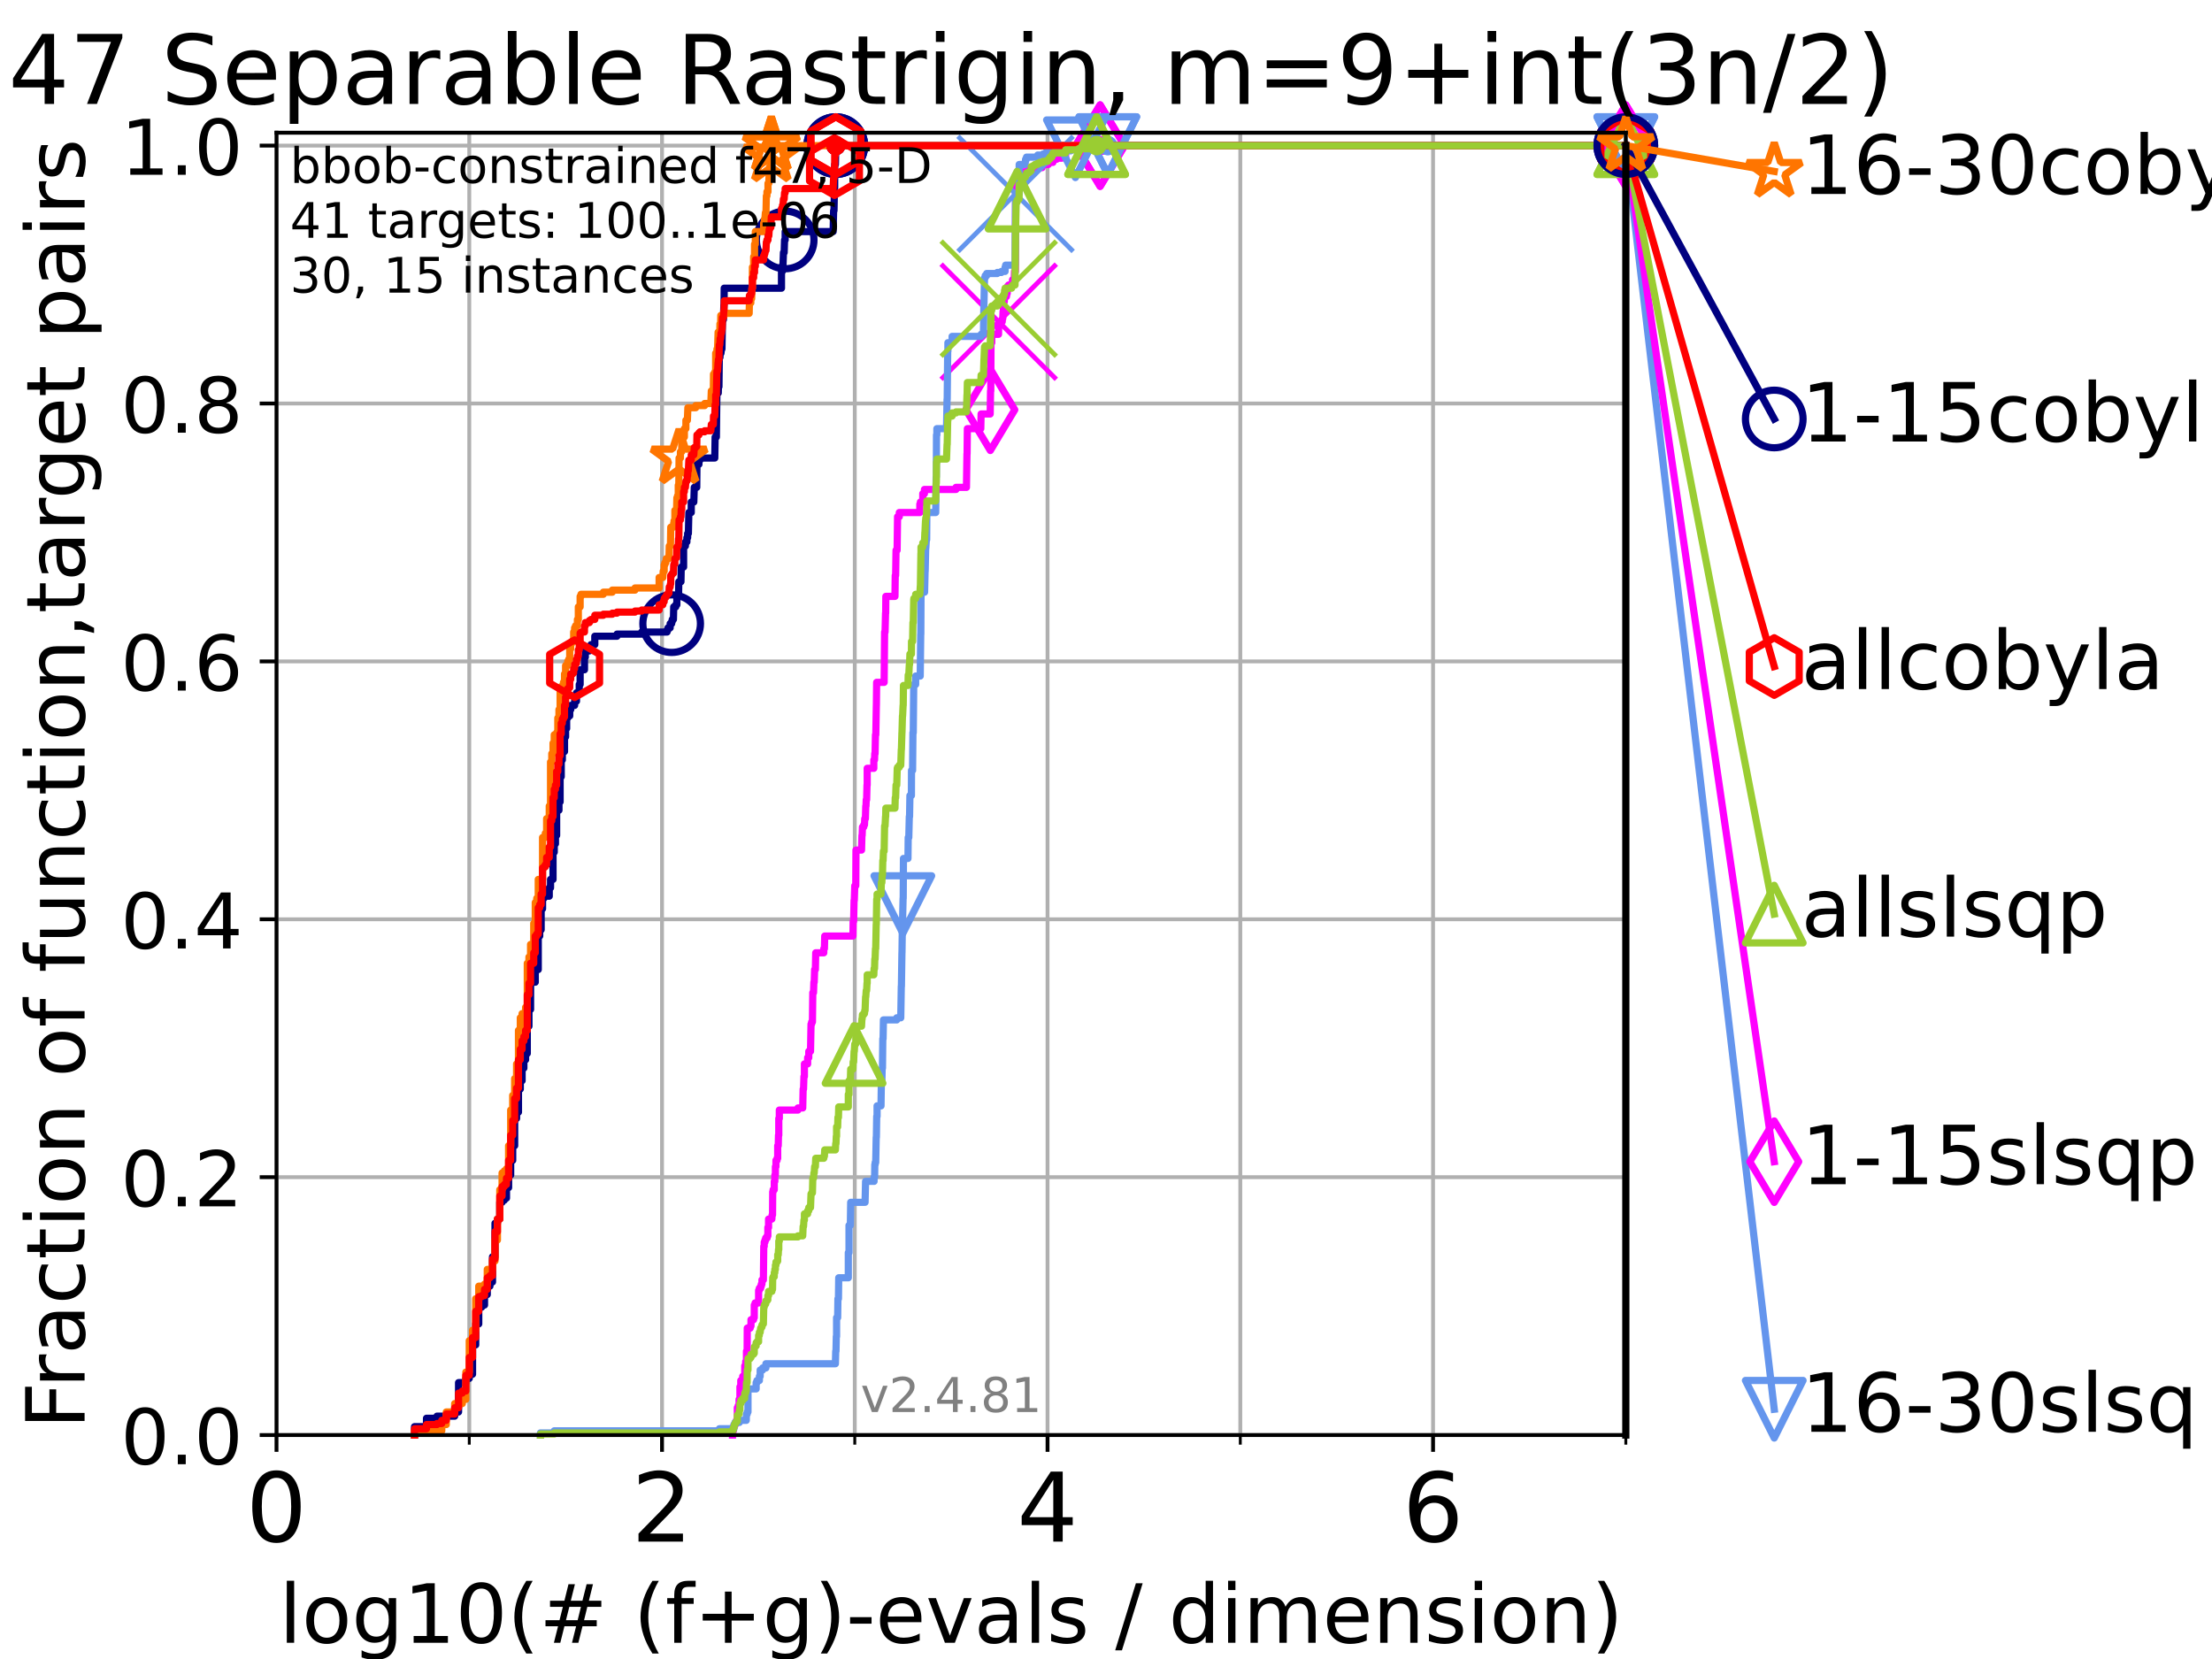 <?xml version="1.0" encoding="utf-8" standalone="no"?>
<!DOCTYPE svg PUBLIC "-//W3C//DTD SVG 1.1//EN"
  "http://www.w3.org/Graphics/SVG/1.1/DTD/svg11.dtd">
<!-- Created with matplotlib (https://matplotlib.org/) -->
<svg height="345.6pt" version="1.1" viewBox="0 0 460.8 345.6" width="460.8pt" xmlns="http://www.w3.org/2000/svg" xmlns:xlink="http://www.w3.org/1999/xlink">
 <defs>
  <style type="text/css">*{stroke-linecap:butt;stroke-linejoin:round;}</style>
 </defs>
 <g id="figure_1">
  <g id="patch_1">
   <path d="M 0 345.6 
L 460.8 345.6 
L 460.8 0 
L 0 0 
z
" style="fill:#ffffff;"/>
  </g>
  <g id="axes_1">
   <g id="patch_2">
    <path d="M 57.6 298.944 
L 338.688 298.944 
L 338.688 27.648 
L 57.6 27.648 
z
" style="fill:#ffffff;"/>
   </g>
   <g id="matplotlib.axis_1">
    <g id="xtick_1">
     <g id="line2d_1">
      <path clip-path="url(#p901838cd5f)" d="M 57.6 298.944 
L 57.6 27.648 
" style="fill:none;stroke:#b0b0b0;stroke-linecap:square;stroke-width:0.8;"/>
     </g>
     <g id="line2d_2">
      <defs>
       <path d="M 0 0 
L 0 3.5 
" id="m5615fc535f" style="stroke:#000000;stroke-width:0.8;"/>
      </defs>
      <g>
       <use style="stroke:#000000;stroke-width:0.8;" x="57.6" xlink:href="#m5615fc535f" y="298.944"/>
      </g>
     </g>
     <g id="text_1">
      <!-- 0 -->
      <g transform="translate(51.237 321.141)scale(0.2 -0.2)">
       <defs>
        <path d="M 31.781 66.406 
Q 24.172 66.406 20.328 58.906 
Q 16.5 51.422 16.5 36.375 
Q 16.5 21.391 20.328 13.891 
Q 24.172 6.391 31.781 6.391 
Q 39.453 6.391 43.281 13.891 
Q 47.125 21.391 47.125 36.375 
Q 47.125 51.422 43.281 58.906 
Q 39.453 66.406 31.781 66.406 
z
M 31.781 74.219 
Q 44.047 74.219 50.516 64.516 
Q 56.984 54.828 56.984 36.375 
Q 56.984 17.969 50.516 8.266 
Q 44.047 -1.422 31.781 -1.422 
Q 19.531 -1.422 13.062 8.266 
Q 6.594 17.969 6.594 36.375 
Q 6.594 54.828 13.062 64.516 
Q 19.531 74.219 31.781 74.219 
z
" id="DejaVuSans-48"/>
       </defs>
       <use xlink:href="#DejaVuSans-48"/>
      </g>
     </g>
    </g>
    <g id="xtick_2">
     <g id="line2d_3">
      <path clip-path="url(#p901838cd5f)" d="M 137.911 298.944 
L 137.911 27.648 
" style="fill:none;stroke:#b0b0b0;stroke-linecap:square;stroke-width:0.8;"/>
     </g>
     <g id="line2d_4">
      <g>
       <use style="stroke:#000000;stroke-width:0.8;" x="137.911" xlink:href="#m5615fc535f" y="298.944"/>
      </g>
     </g>
     <g id="text_2">
      <!-- 2 -->
      <g transform="translate(131.548 321.141)scale(0.2 -0.2)">
       <defs>
        <path d="M 19.188 8.297 
L 53.609 8.297 
L 53.609 0 
L 7.328 0 
L 7.328 8.297 
Q 12.938 14.109 22.625 23.891 
Q 32.328 33.688 34.812 36.531 
Q 39.547 41.844 41.422 45.531 
Q 43.312 49.219 43.312 52.781 
Q 43.312 58.594 39.234 62.25 
Q 35.156 65.922 28.609 65.922 
Q 23.969 65.922 18.812 64.312 
Q 13.672 62.703 7.812 59.422 
L 7.812 69.391 
Q 13.766 71.781 18.938 73 
Q 24.125 74.219 28.422 74.219 
Q 39.75 74.219 46.484 68.547 
Q 53.219 62.891 53.219 53.422 
Q 53.219 48.922 51.531 44.891 
Q 49.859 40.875 45.406 35.406 
Q 44.188 33.984 37.641 27.219 
Q 31.109 20.453 19.188 8.297 
z
" id="DejaVuSans-50"/>
       </defs>
       <use xlink:href="#DejaVuSans-50"/>
      </g>
     </g>
    </g>
    <g id="xtick_3">
     <g id="line2d_5">
      <path clip-path="url(#p901838cd5f)" d="M 218.222 298.944 
L 218.222 27.648 
" style="fill:none;stroke:#b0b0b0;stroke-linecap:square;stroke-width:0.8;"/>
     </g>
     <g id="line2d_6">
      <g>
       <use style="stroke:#000000;stroke-width:0.8;" x="218.222" xlink:href="#m5615fc535f" y="298.944"/>
      </g>
     </g>
     <g id="text_3">
      <!-- 4 -->
      <g transform="translate(211.859 321.141)scale(0.2 -0.2)">
       <defs>
        <path d="M 37.797 64.312 
L 12.891 25.391 
L 37.797 25.391 
z
M 35.203 72.906 
L 47.609 72.906 
L 47.609 25.391 
L 58.016 25.391 
L 58.016 17.188 
L 47.609 17.188 
L 47.609 0 
L 37.797 0 
L 37.797 17.188 
L 4.891 17.188 
L 4.891 26.703 
z
" id="DejaVuSans-52"/>
       </defs>
       <use xlink:href="#DejaVuSans-52"/>
      </g>
     </g>
    </g>
    <g id="xtick_4">
     <g id="line2d_7">
      <path clip-path="url(#p901838cd5f)" d="M 298.533 298.944 
L 298.533 27.648 
" style="fill:none;stroke:#b0b0b0;stroke-linecap:square;stroke-width:0.8;"/>
     </g>
     <g id="line2d_8">
      <g>
       <use style="stroke:#000000;stroke-width:0.8;" x="298.533" xlink:href="#m5615fc535f" y="298.944"/>
      </g>
     </g>
     <g id="text_4">
      <!-- 6 -->
      <g transform="translate(292.17 321.141)scale(0.2 -0.2)">
       <defs>
        <path d="M 33.016 40.375 
Q 26.375 40.375 22.484 35.828 
Q 18.609 31.297 18.609 23.391 
Q 18.609 15.531 22.484 10.953 
Q 26.375 6.391 33.016 6.391 
Q 39.656 6.391 43.531 10.953 
Q 47.406 15.531 47.406 23.391 
Q 47.406 31.297 43.531 35.828 
Q 39.656 40.375 33.016 40.375 
z
M 52.594 71.297 
L 52.594 62.312 
Q 48.875 64.062 45.094 64.984 
Q 41.312 65.922 37.594 65.922 
Q 27.828 65.922 22.672 59.328 
Q 17.531 52.734 16.797 39.406 
Q 19.672 43.656 24.016 45.922 
Q 28.375 48.188 33.594 48.188 
Q 44.578 48.188 50.953 41.516 
Q 57.328 34.859 57.328 23.391 
Q 57.328 12.156 50.688 5.359 
Q 44.047 -1.422 33.016 -1.422 
Q 20.359 -1.422 13.672 8.266 
Q 6.984 17.969 6.984 36.375 
Q 6.984 53.656 15.188 63.938 
Q 23.391 74.219 37.203 74.219 
Q 40.922 74.219 44.703 73.484 
Q 48.484 72.75 52.594 71.297 
z
" id="DejaVuSans-54"/>
       </defs>
       <use xlink:href="#DejaVuSans-54"/>
      </g>
     </g>
    </g>
    <g id="xtick_5">
     <g id="line2d_9">
      <path clip-path="url(#p901838cd5f)" d="M 97.755 298.944 
L 97.755 27.648 
" style="fill:none;stroke:#b0b0b0;stroke-linecap:square;stroke-width:0.8;"/>
     </g>
     <g id="line2d_10">
      <defs>
       <path d="M 0 0 
L 0 2 
" id="mb289fb5ec5" style="stroke:#000000;stroke-width:0.6;"/>
      </defs>
      <g>
       <use style="stroke:#000000;stroke-width:0.6;" x="97.755" xlink:href="#mb289fb5ec5" y="298.944"/>
      </g>
     </g>
    </g>
    <g id="xtick_6">
     <g id="line2d_11">
      <path clip-path="url(#p901838cd5f)" d="M 178.066 298.944 
L 178.066 27.648 
" style="fill:none;stroke:#b0b0b0;stroke-linecap:square;stroke-width:0.8;"/>
     </g>
     <g id="line2d_12">
      <g>
       <use style="stroke:#000000;stroke-width:0.6;" x="178.066" xlink:href="#mb289fb5ec5" y="298.944"/>
      </g>
     </g>
    </g>
    <g id="xtick_7">
     <g id="line2d_13">
      <path clip-path="url(#p901838cd5f)" d="M 258.377 298.944 
L 258.377 27.648 
" style="fill:none;stroke:#b0b0b0;stroke-linecap:square;stroke-width:0.8;"/>
     </g>
     <g id="line2d_14">
      <g>
       <use style="stroke:#000000;stroke-width:0.6;" x="258.377" xlink:href="#mb289fb5ec5" y="298.944"/>
      </g>
     </g>
    </g>
    <g id="xtick_8">
     <g id="line2d_15">
      <path clip-path="url(#p901838cd5f)" d="M 338.688 298.944 
L 338.688 27.648 
" style="fill:none;stroke:#b0b0b0;stroke-linecap:square;stroke-width:0.8;"/>
     </g>
     <g id="line2d_16">
      <g>
       <use style="stroke:#000000;stroke-width:0.6;" x="338.688" xlink:href="#mb289fb5ec5" y="298.944"/>
      </g>
     </g>
    </g>
    <g id="text_5">
     <!-- log10(# (f+g)-evals / dimension) -->
     <g transform="translate(58.145 342.218)scale(0.17 -0.17)">
      <defs>
       <path d="M 9.422 75.984 
L 18.406 75.984 
L 18.406 0 
L 9.422 0 
z
" id="DejaVuSans-108"/>
       <path d="M 30.609 48.391 
Q 23.391 48.391 19.188 42.75 
Q 14.984 37.109 14.984 27.297 
Q 14.984 17.484 19.156 11.844 
Q 23.344 6.203 30.609 6.203 
Q 37.797 6.203 41.984 11.859 
Q 46.188 17.531 46.188 27.297 
Q 46.188 37.016 41.984 42.703 
Q 37.797 48.391 30.609 48.391 
z
M 30.609 56 
Q 42.328 56 49.016 48.375 
Q 55.719 40.766 55.719 27.297 
Q 55.719 13.875 49.016 6.219 
Q 42.328 -1.422 30.609 -1.422 
Q 18.844 -1.422 12.172 6.219 
Q 5.516 13.875 5.516 27.297 
Q 5.516 40.766 12.172 48.375 
Q 18.844 56 30.609 56 
z
" id="DejaVuSans-111"/>
       <path d="M 45.406 27.984 
Q 45.406 37.75 41.375 43.109 
Q 37.359 48.484 30.078 48.484 
Q 22.859 48.484 18.828 43.109 
Q 14.797 37.75 14.797 27.984 
Q 14.797 18.266 18.828 12.891 
Q 22.859 7.516 30.078 7.516 
Q 37.359 7.516 41.375 12.891 
Q 45.406 18.266 45.406 27.984 
z
M 54.391 6.781 
Q 54.391 -7.172 48.188 -13.984 
Q 42 -20.797 29.203 -20.797 
Q 24.469 -20.797 20.266 -20.094 
Q 16.062 -19.391 12.109 -17.922 
L 12.109 -9.188 
Q 16.062 -11.328 19.922 -12.344 
Q 23.781 -13.375 27.781 -13.375 
Q 36.625 -13.375 41.016 -8.766 
Q 45.406 -4.156 45.406 5.172 
L 45.406 9.625 
Q 42.625 4.781 38.281 2.391 
Q 33.938 0 27.875 0 
Q 17.828 0 11.672 7.656 
Q 5.516 15.328 5.516 27.984 
Q 5.516 40.672 11.672 48.328 
Q 17.828 56 27.875 56 
Q 33.938 56 38.281 53.609 
Q 42.625 51.219 45.406 46.391 
L 45.406 54.688 
L 54.391 54.688 
z
" id="DejaVuSans-103"/>
       <path d="M 12.406 8.297 
L 28.516 8.297 
L 28.516 63.922 
L 10.984 60.406 
L 10.984 69.391 
L 28.422 72.906 
L 38.281 72.906 
L 38.281 8.297 
L 54.391 8.297 
L 54.391 0 
L 12.406 0 
z
" id="DejaVuSans-49"/>
       <path d="M 31 75.875 
Q 24.469 64.656 21.281 53.656 
Q 18.109 42.672 18.109 31.391 
Q 18.109 20.125 21.312 9.062 
Q 24.516 -2 31 -13.188 
L 23.188 -13.188 
Q 15.875 -1.703 12.234 9.375 
Q 8.594 20.453 8.594 31.391 
Q 8.594 42.281 12.203 53.312 
Q 15.828 64.359 23.188 75.875 
z
" id="DejaVuSans-40"/>
       <path d="M 51.125 44 
L 36.922 44 
L 32.812 27.688 
L 47.125 27.688 
z
M 43.797 71.781 
L 38.719 51.516 
L 52.984 51.516 
L 58.109 71.781 
L 65.922 71.781 
L 60.891 51.516 
L 76.125 51.516 
L 76.125 44 
L 58.984 44 
L 54.984 27.688 
L 70.516 27.688 
L 70.516 20.219 
L 53.078 20.219 
L 48 0 
L 40.188 0 
L 45.219 20.219 
L 30.906 20.219 
L 25.875 0 
L 18.016 0 
L 23.094 20.219 
L 7.719 20.219 
L 7.719 27.688 
L 24.906 27.688 
L 29 44 
L 13.281 44 
L 13.281 51.516 
L 30.906 51.516 
L 35.891 71.781 
z
" id="DejaVuSans-35"/>
       <path id="DejaVuSans-32"/>
       <path d="M 37.109 75.984 
L 37.109 68.5 
L 28.516 68.5 
Q 23.688 68.5 21.797 66.547 
Q 19.922 64.594 19.922 59.516 
L 19.922 54.688 
L 34.719 54.688 
L 34.719 47.703 
L 19.922 47.703 
L 19.922 0 
L 10.891 0 
L 10.891 47.703 
L 2.297 47.703 
L 2.297 54.688 
L 10.891 54.688 
L 10.891 58.5 
Q 10.891 67.625 15.141 71.797 
Q 19.391 75.984 28.609 75.984 
z
" id="DejaVuSans-102"/>
       <path d="M 46 62.703 
L 46 35.5 
L 73.188 35.5 
L 73.188 27.203 
L 46 27.203 
L 46 0 
L 37.797 0 
L 37.797 27.203 
L 10.594 27.203 
L 10.594 35.5 
L 37.797 35.5 
L 37.797 62.703 
z
" id="DejaVuSans-43"/>
       <path d="M 8.016 75.875 
L 15.828 75.875 
Q 23.141 64.359 26.781 53.312 
Q 30.422 42.281 30.422 31.391 
Q 30.422 20.453 26.781 9.375 
Q 23.141 -1.703 15.828 -13.188 
L 8.016 -13.188 
Q 14.5 -2 17.703 9.062 
Q 20.906 20.125 20.906 31.391 
Q 20.906 42.672 17.703 53.656 
Q 14.5 64.656 8.016 75.875 
z
" id="DejaVuSans-41"/>
       <path d="M 4.891 31.391 
L 31.203 31.391 
L 31.203 23.391 
L 4.891 23.391 
z
" id="DejaVuSans-45"/>
       <path d="M 56.203 29.594 
L 56.203 25.203 
L 14.891 25.203 
Q 15.484 15.922 20.484 11.062 
Q 25.484 6.203 34.422 6.203 
Q 39.594 6.203 44.453 7.469 
Q 49.312 8.734 54.109 11.281 
L 54.109 2.781 
Q 49.266 0.734 44.188 -0.344 
Q 39.109 -1.422 33.891 -1.422 
Q 20.797 -1.422 13.156 6.188 
Q 5.516 13.812 5.516 26.812 
Q 5.516 40.234 12.766 48.109 
Q 20.016 56 32.328 56 
Q 43.359 56 49.781 48.891 
Q 56.203 41.797 56.203 29.594 
z
M 47.219 32.234 
Q 47.125 39.594 43.094 43.984 
Q 39.062 48.391 32.422 48.391 
Q 24.906 48.391 20.391 44.141 
Q 15.875 39.891 15.188 32.172 
z
" id="DejaVuSans-101"/>
       <path d="M 2.984 54.688 
L 12.5 54.688 
L 29.594 8.797 
L 46.688 54.688 
L 56.203 54.688 
L 35.688 0 
L 23.484 0 
z
" id="DejaVuSans-118"/>
       <path d="M 34.281 27.484 
Q 23.391 27.484 19.188 25 
Q 14.984 22.516 14.984 16.5 
Q 14.984 11.719 18.141 8.906 
Q 21.297 6.109 26.703 6.109 
Q 34.188 6.109 38.703 11.406 
Q 43.219 16.703 43.219 25.484 
L 43.219 27.484 
z
M 52.203 31.203 
L 52.203 0 
L 43.219 0 
L 43.219 8.297 
Q 40.141 3.328 35.547 0.953 
Q 30.953 -1.422 24.312 -1.422 
Q 15.922 -1.422 10.953 3.297 
Q 6 8.016 6 15.922 
Q 6 25.141 12.172 29.828 
Q 18.359 34.516 30.609 34.516 
L 43.219 34.516 
L 43.219 35.406 
Q 43.219 41.609 39.141 45 
Q 35.062 48.391 27.688 48.391 
Q 23 48.391 18.547 47.266 
Q 14.109 46.141 10.016 43.891 
L 10.016 52.203 
Q 14.938 54.109 19.578 55.047 
Q 24.219 56 28.609 56 
Q 40.484 56 46.344 49.844 
Q 52.203 43.703 52.203 31.203 
z
" id="DejaVuSans-97"/>
       <path d="M 44.281 53.078 
L 44.281 44.578 
Q 40.484 46.531 36.375 47.5 
Q 32.281 48.484 27.875 48.484 
Q 21.188 48.484 17.844 46.438 
Q 14.5 44.391 14.5 40.281 
Q 14.5 37.156 16.891 35.375 
Q 19.281 33.594 26.516 31.984 
L 29.594 31.297 
Q 39.156 29.25 43.188 25.516 
Q 47.219 21.781 47.219 15.094 
Q 47.219 7.469 41.188 3.016 
Q 35.156 -1.422 24.609 -1.422 
Q 20.219 -1.422 15.453 -0.562 
Q 10.688 0.297 5.422 2 
L 5.422 11.281 
Q 10.406 8.688 15.234 7.391 
Q 20.062 6.109 24.812 6.109 
Q 31.156 6.109 34.562 8.281 
Q 37.984 10.453 37.984 14.406 
Q 37.984 18.062 35.516 20.016 
Q 33.062 21.969 24.703 23.781 
L 21.578 24.516 
Q 13.234 26.266 9.516 29.906 
Q 5.812 33.547 5.812 39.891 
Q 5.812 47.609 11.281 51.797 
Q 16.75 56 26.812 56 
Q 31.781 56 36.172 55.266 
Q 40.578 54.547 44.281 53.078 
z
" id="DejaVuSans-115"/>
       <path d="M 25.391 72.906 
L 33.688 72.906 
L 8.297 -9.281 
L 0 -9.281 
z
" id="DejaVuSans-47"/>
       <path d="M 45.406 46.391 
L 45.406 75.984 
L 54.391 75.984 
L 54.391 0 
L 45.406 0 
L 45.406 8.203 
Q 42.578 3.328 38.25 0.953 
Q 33.938 -1.422 27.875 -1.422 
Q 17.969 -1.422 11.734 6.484 
Q 5.516 14.406 5.516 27.297 
Q 5.516 40.188 11.734 48.094 
Q 17.969 56 27.875 56 
Q 33.938 56 38.25 53.625 
Q 42.578 51.266 45.406 46.391 
z
M 14.797 27.297 
Q 14.797 17.391 18.875 11.75 
Q 22.953 6.109 30.078 6.109 
Q 37.203 6.109 41.297 11.75 
Q 45.406 17.391 45.406 27.297 
Q 45.406 37.203 41.297 42.844 
Q 37.203 48.484 30.078 48.484 
Q 22.953 48.484 18.875 42.844 
Q 14.797 37.203 14.797 27.297 
z
" id="DejaVuSans-100"/>
       <path d="M 9.422 54.688 
L 18.406 54.688 
L 18.406 0 
L 9.422 0 
z
M 9.422 75.984 
L 18.406 75.984 
L 18.406 64.594 
L 9.422 64.594 
z
" id="DejaVuSans-105"/>
       <path d="M 52 44.188 
Q 55.375 50.25 60.062 53.125 
Q 64.75 56 71.094 56 
Q 79.641 56 84.281 50.016 
Q 88.922 44.047 88.922 33.016 
L 88.922 0 
L 79.891 0 
L 79.891 32.719 
Q 79.891 40.578 77.094 44.375 
Q 74.312 48.188 68.609 48.188 
Q 61.625 48.188 57.562 43.547 
Q 53.516 38.922 53.516 30.906 
L 53.516 0 
L 44.484 0 
L 44.484 32.719 
Q 44.484 40.625 41.703 44.406 
Q 38.922 48.188 33.109 48.188 
Q 26.219 48.188 22.156 43.531 
Q 18.109 38.875 18.109 30.906 
L 18.109 0 
L 9.078 0 
L 9.078 54.688 
L 18.109 54.688 
L 18.109 46.188 
Q 21.188 51.219 25.484 53.609 
Q 29.781 56 35.688 56 
Q 41.656 56 45.828 52.969 
Q 50 49.953 52 44.188 
z
" id="DejaVuSans-109"/>
       <path d="M 54.891 33.016 
L 54.891 0 
L 45.906 0 
L 45.906 32.719 
Q 45.906 40.484 42.875 44.328 
Q 39.844 48.188 33.797 48.188 
Q 26.516 48.188 22.312 43.547 
Q 18.109 38.922 18.109 30.906 
L 18.109 0 
L 9.078 0 
L 9.078 54.688 
L 18.109 54.688 
L 18.109 46.188 
Q 21.344 51.125 25.703 53.562 
Q 30.078 56 35.797 56 
Q 45.219 56 50.047 50.172 
Q 54.891 44.344 54.891 33.016 
z
" id="DejaVuSans-110"/>
      </defs>
      <use xlink:href="#DejaVuSans-108"/>
      <use x="27.783" xlink:href="#DejaVuSans-111"/>
      <use x="88.965" xlink:href="#DejaVuSans-103"/>
      <use x="152.441" xlink:href="#DejaVuSans-49"/>
      <use x="216.064" xlink:href="#DejaVuSans-48"/>
      <use x="279.688" xlink:href="#DejaVuSans-40"/>
      <use x="318.701" xlink:href="#DejaVuSans-35"/>
      <use x="402.49" xlink:href="#DejaVuSans-32"/>
      <use x="434.277" xlink:href="#DejaVuSans-40"/>
      <use x="473.291" xlink:href="#DejaVuSans-102"/>
      <use x="508.496" xlink:href="#DejaVuSans-43"/>
      <use x="592.285" xlink:href="#DejaVuSans-103"/>
      <use x="655.762" xlink:href="#DejaVuSans-41"/>
      <use x="694.775" xlink:href="#DejaVuSans-45"/>
      <use x="730.859" xlink:href="#DejaVuSans-101"/>
      <use x="792.383" xlink:href="#DejaVuSans-118"/>
      <use x="851.562" xlink:href="#DejaVuSans-97"/>
      <use x="912.842" xlink:href="#DejaVuSans-108"/>
      <use x="940.625" xlink:href="#DejaVuSans-115"/>
      <use x="992.725" xlink:href="#DejaVuSans-32"/>
      <use x="1024.512" xlink:href="#DejaVuSans-47"/>
      <use x="1058.203" xlink:href="#DejaVuSans-32"/>
      <use x="1089.99" xlink:href="#DejaVuSans-100"/>
      <use x="1153.467" xlink:href="#DejaVuSans-105"/>
      <use x="1181.25" xlink:href="#DejaVuSans-109"/>
      <use x="1278.662" xlink:href="#DejaVuSans-101"/>
      <use x="1340.186" xlink:href="#DejaVuSans-110"/>
      <use x="1403.564" xlink:href="#DejaVuSans-115"/>
      <use x="1455.664" xlink:href="#DejaVuSans-105"/>
      <use x="1483.447" xlink:href="#DejaVuSans-111"/>
      <use x="1544.629" xlink:href="#DejaVuSans-110"/>
      <use x="1608.008" xlink:href="#DejaVuSans-41"/>
     </g>
    </g>
   </g>
   <g id="matplotlib.axis_2">
    <g id="ytick_1">
     <g id="line2d_17">
      <path clip-path="url(#p901838cd5f)" d="M 57.6 298.944 
L 338.688 298.944 
" style="fill:none;stroke:#b0b0b0;stroke-linecap:square;stroke-width:0.8;"/>
     </g>
     <g id="line2d_18">
      <defs>
       <path d="M 0 0 
L -3.5 0 
" id="ma396df8863" style="stroke:#000000;stroke-width:0.8;"/>
      </defs>
      <g>
       <use style="stroke:#000000;stroke-width:0.8;" x="57.6" xlink:href="#ma396df8863" y="298.944"/>
      </g>
     </g>
     <g id="text_6">
      <!-- 0.0 -->
      <g transform="translate(25.155 305.023)scale(0.16 -0.16)">
       <defs>
        <path d="M 10.688 12.406 
L 21 12.406 
L 21 0 
L 10.688 0 
z
" id="DejaVuSans-46"/>
       </defs>
       <use xlink:href="#DejaVuSans-48"/>
       <use x="63.623" xlink:href="#DejaVuSans-46"/>
       <use x="95.41" xlink:href="#DejaVuSans-48"/>
      </g>
     </g>
    </g>
    <g id="ytick_2">
     <g id="line2d_19">
      <path clip-path="url(#p901838cd5f)" d="M 57.6 245.222 
L 338.688 245.222 
" style="fill:none;stroke:#b0b0b0;stroke-linecap:square;stroke-width:0.8;"/>
     </g>
     <g id="line2d_20">
      <g>
       <use style="stroke:#000000;stroke-width:0.8;" x="57.6" xlink:href="#ma396df8863" y="245.222"/>
      </g>
     </g>
     <g id="text_7">
      <!-- 0.2 -->
      <g transform="translate(25.155 251.301)scale(0.16 -0.16)">
       <use xlink:href="#DejaVuSans-48"/>
       <use x="63.623" xlink:href="#DejaVuSans-46"/>
       <use x="95.41" xlink:href="#DejaVuSans-50"/>
      </g>
     </g>
    </g>
    <g id="ytick_3">
     <g id="line2d_21">
      <path clip-path="url(#p901838cd5f)" d="M 57.6 191.5 
L 338.688 191.5 
" style="fill:none;stroke:#b0b0b0;stroke-linecap:square;stroke-width:0.8;"/>
     </g>
     <g id="line2d_22">
      <g>
       <use style="stroke:#000000;stroke-width:0.8;" x="57.6" xlink:href="#ma396df8863" y="191.5"/>
      </g>
     </g>
     <g id="text_8">
      <!-- 0.4 -->
      <g transform="translate(25.155 197.579)scale(0.16 -0.16)">
       <use xlink:href="#DejaVuSans-48"/>
       <use x="63.623" xlink:href="#DejaVuSans-46"/>
       <use x="95.41" xlink:href="#DejaVuSans-52"/>
      </g>
     </g>
    </g>
    <g id="ytick_4">
     <g id="line2d_23">
      <path clip-path="url(#p901838cd5f)" d="M 57.6 137.778 
L 338.688 137.778 
" style="fill:none;stroke:#b0b0b0;stroke-linecap:square;stroke-width:0.8;"/>
     </g>
     <g id="line2d_24">
      <g>
       <use style="stroke:#000000;stroke-width:0.8;" x="57.6" xlink:href="#ma396df8863" y="137.778"/>
      </g>
     </g>
     <g id="text_9">
      <!-- 0.6 -->
      <g transform="translate(25.155 143.857)scale(0.16 -0.16)">
       <use xlink:href="#DejaVuSans-48"/>
       <use x="63.623" xlink:href="#DejaVuSans-46"/>
       <use x="95.41" xlink:href="#DejaVuSans-54"/>
      </g>
     </g>
    </g>
    <g id="ytick_5">
     <g id="line2d_25">
      <path clip-path="url(#p901838cd5f)" d="M 57.6 84.056 
L 338.688 84.056 
" style="fill:none;stroke:#b0b0b0;stroke-linecap:square;stroke-width:0.8;"/>
     </g>
     <g id="line2d_26">
      <g>
       <use style="stroke:#000000;stroke-width:0.8;" x="57.6" xlink:href="#ma396df8863" y="84.056"/>
      </g>
     </g>
     <g id="text_10">
      <!-- 0.8 -->
      <g transform="translate(25.155 90.135)scale(0.16 -0.16)">
       <defs>
        <path d="M 31.781 34.625 
Q 24.75 34.625 20.719 30.859 
Q 16.703 27.094 16.703 20.516 
Q 16.703 13.922 20.719 10.156 
Q 24.75 6.391 31.781 6.391 
Q 38.812 6.391 42.859 10.172 
Q 46.922 13.969 46.922 20.516 
Q 46.922 27.094 42.891 30.859 
Q 38.875 34.625 31.781 34.625 
z
M 21.922 38.812 
Q 15.578 40.375 12.031 44.719 
Q 8.5 49.078 8.5 55.328 
Q 8.5 64.062 14.719 69.141 
Q 20.953 74.219 31.781 74.219 
Q 42.672 74.219 48.875 69.141 
Q 55.078 64.062 55.078 55.328 
Q 55.078 49.078 51.531 44.719 
Q 48 40.375 41.703 38.812 
Q 48.828 37.156 52.797 32.312 
Q 56.781 27.484 56.781 20.516 
Q 56.781 9.906 50.312 4.234 
Q 43.844 -1.422 31.781 -1.422 
Q 19.734 -1.422 13.25 4.234 
Q 6.781 9.906 6.781 20.516 
Q 6.781 27.484 10.781 32.312 
Q 14.797 37.156 21.922 38.812 
z
M 18.312 54.391 
Q 18.312 48.734 21.844 45.562 
Q 25.391 42.391 31.781 42.391 
Q 38.141 42.391 41.719 45.562 
Q 45.312 48.734 45.312 54.391 
Q 45.312 60.062 41.719 63.234 
Q 38.141 66.406 31.781 66.406 
Q 25.391 66.406 21.844 63.234 
Q 18.312 60.062 18.312 54.391 
z
" id="DejaVuSans-56"/>
       </defs>
       <use xlink:href="#DejaVuSans-48"/>
       <use x="63.623" xlink:href="#DejaVuSans-46"/>
       <use x="95.41" xlink:href="#DejaVuSans-56"/>
      </g>
     </g>
    </g>
    <g id="ytick_6">
     <g id="line2d_27">
      <path clip-path="url(#p901838cd5f)" d="M 57.6 30.334 
L 338.688 30.334 
" style="fill:none;stroke:#b0b0b0;stroke-linecap:square;stroke-width:0.8;"/>
     </g>
     <g id="line2d_28">
      <g>
       <use style="stroke:#000000;stroke-width:0.8;" x="57.6" xlink:href="#ma396df8863" y="30.334"/>
      </g>
     </g>
     <g id="text_11">
      <!-- 1.0 -->
      <g transform="translate(25.155 36.413)scale(0.16 -0.16)">
       <use xlink:href="#DejaVuSans-49"/>
       <use x="63.623" xlink:href="#DejaVuSans-46"/>
       <use x="95.41" xlink:href="#DejaVuSans-48"/>
      </g>
     </g>
    </g>
    <g id="text_12">
     <!-- Fraction of function,target pairs -->
     <g transform="translate(17.62 297.681)rotate(-90)scale(0.17 -0.17)">
      <defs>
       <path d="M 9.812 72.906 
L 51.703 72.906 
L 51.703 64.594 
L 19.672 64.594 
L 19.672 43.109 
L 48.578 43.109 
L 48.578 34.812 
L 19.672 34.812 
L 19.672 0 
L 9.812 0 
z
" id="DejaVuSans-70"/>
       <path d="M 41.109 46.297 
Q 39.594 47.172 37.812 47.578 
Q 36.031 48 33.891 48 
Q 26.266 48 22.188 43.047 
Q 18.109 38.094 18.109 28.812 
L 18.109 0 
L 9.078 0 
L 9.078 54.688 
L 18.109 54.688 
L 18.109 46.188 
Q 20.953 51.172 25.484 53.578 
Q 30.031 56 36.531 56 
Q 37.453 56 38.578 55.875 
Q 39.703 55.766 41.062 55.516 
z
" id="DejaVuSans-114"/>
       <path d="M 48.781 52.594 
L 48.781 44.188 
Q 44.969 46.297 41.141 47.344 
Q 37.312 48.391 33.406 48.391 
Q 24.656 48.391 19.812 42.844 
Q 14.984 37.312 14.984 27.297 
Q 14.984 17.281 19.812 11.734 
Q 24.656 6.203 33.406 6.203 
Q 37.312 6.203 41.141 7.25 
Q 44.969 8.297 48.781 10.406 
L 48.781 2.094 
Q 45.016 0.344 40.984 -0.531 
Q 36.969 -1.422 32.422 -1.422 
Q 20.062 -1.422 12.781 6.344 
Q 5.516 14.109 5.516 27.297 
Q 5.516 40.672 12.859 48.328 
Q 20.219 56 33.016 56 
Q 37.156 56 41.109 55.141 
Q 45.062 54.297 48.781 52.594 
z
" id="DejaVuSans-99"/>
       <path d="M 18.312 70.219 
L 18.312 54.688 
L 36.812 54.688 
L 36.812 47.703 
L 18.312 47.703 
L 18.312 18.016 
Q 18.312 11.328 20.141 9.422 
Q 21.969 7.516 27.594 7.516 
L 36.812 7.516 
L 36.812 0 
L 27.594 0 
Q 17.188 0 13.234 3.875 
Q 9.281 7.766 9.281 18.016 
L 9.281 47.703 
L 2.688 47.703 
L 2.688 54.688 
L 9.281 54.688 
L 9.281 70.219 
z
" id="DejaVuSans-116"/>
       <path d="M 8.5 21.578 
L 8.5 54.688 
L 17.484 54.688 
L 17.484 21.922 
Q 17.484 14.156 20.5 10.266 
Q 23.531 6.391 29.594 6.391 
Q 36.859 6.391 41.078 11.031 
Q 45.312 15.672 45.312 23.688 
L 45.312 54.688 
L 54.297 54.688 
L 54.297 0 
L 45.312 0 
L 45.312 8.406 
Q 42.047 3.422 37.719 1 
Q 33.406 -1.422 27.688 -1.422 
Q 18.266 -1.422 13.375 4.438 
Q 8.5 10.297 8.5 21.578 
z
M 31.109 56 
z
" id="DejaVuSans-117"/>
       <path d="M 11.719 12.406 
L 22.016 12.406 
L 22.016 4 
L 14.016 -11.625 
L 7.719 -11.625 
L 11.719 4 
z
" id="DejaVuSans-44"/>
       <path d="M 18.109 8.203 
L 18.109 -20.797 
L 9.078 -20.797 
L 9.078 54.688 
L 18.109 54.688 
L 18.109 46.391 
Q 20.953 51.266 25.266 53.625 
Q 29.594 56 35.594 56 
Q 45.562 56 51.781 48.094 
Q 58.016 40.188 58.016 27.297 
Q 58.016 14.406 51.781 6.484 
Q 45.562 -1.422 35.594 -1.422 
Q 29.594 -1.422 25.266 0.953 
Q 20.953 3.328 18.109 8.203 
z
M 48.688 27.297 
Q 48.688 37.203 44.609 42.844 
Q 40.531 48.484 33.406 48.484 
Q 26.266 48.484 22.188 42.844 
Q 18.109 37.203 18.109 27.297 
Q 18.109 17.391 22.188 11.75 
Q 26.266 6.109 33.406 6.109 
Q 40.531 6.109 44.609 11.75 
Q 48.688 17.391 48.688 27.297 
z
" id="DejaVuSans-112"/>
      </defs>
      <use xlink:href="#DejaVuSans-70"/>
      <use x="50.27" xlink:href="#DejaVuSans-114"/>
      <use x="91.383" xlink:href="#DejaVuSans-97"/>
      <use x="152.662" xlink:href="#DejaVuSans-99"/>
      <use x="207.643" xlink:href="#DejaVuSans-116"/>
      <use x="246.852" xlink:href="#DejaVuSans-105"/>
      <use x="274.635" xlink:href="#DejaVuSans-111"/>
      <use x="335.816" xlink:href="#DejaVuSans-110"/>
      <use x="399.195" xlink:href="#DejaVuSans-32"/>
      <use x="430.982" xlink:href="#DejaVuSans-111"/>
      <use x="492.164" xlink:href="#DejaVuSans-102"/>
      <use x="527.369" xlink:href="#DejaVuSans-32"/>
      <use x="559.156" xlink:href="#DejaVuSans-102"/>
      <use x="594.361" xlink:href="#DejaVuSans-117"/>
      <use x="657.74" xlink:href="#DejaVuSans-110"/>
      <use x="721.119" xlink:href="#DejaVuSans-99"/>
      <use x="776.1" xlink:href="#DejaVuSans-116"/>
      <use x="815.309" xlink:href="#DejaVuSans-105"/>
      <use x="843.092" xlink:href="#DejaVuSans-111"/>
      <use x="904.273" xlink:href="#DejaVuSans-110"/>
      <use x="967.652" xlink:href="#DejaVuSans-44"/>
      <use x="999.439" xlink:href="#DejaVuSans-116"/>
      <use x="1038.648" xlink:href="#DejaVuSans-97"/>
      <use x="1099.928" xlink:href="#DejaVuSans-114"/>
      <use x="1139.291" xlink:href="#DejaVuSans-103"/>
      <use x="1202.768" xlink:href="#DejaVuSans-101"/>
      <use x="1264.291" xlink:href="#DejaVuSans-116"/>
      <use x="1303.5" xlink:href="#DejaVuSans-32"/>
      <use x="1335.287" xlink:href="#DejaVuSans-112"/>
      <use x="1398.764" xlink:href="#DejaVuSans-97"/>
      <use x="1460.043" xlink:href="#DejaVuSans-105"/>
      <use x="1487.826" xlink:href="#DejaVuSans-114"/>
      <use x="1528.939" xlink:href="#DejaVuSans-115"/>
     </g>
    </g>
   </g>
   <g id="line2d_29">
    <defs>
     <path d="M 0 1.5 
C 0.398 1.5 0.779 1.342 1.061 1.061 
C 1.342 0.779 1.5 0.398 1.5 0 
C 1.5 -0.398 1.342 -0.779 1.061 -1.061 
C 0.779 -1.342 0.398 -1.5 0 -1.5 
C -0.398 -1.5 -0.779 -1.342 -1.061 -1.061 
C -1.342 -0.779 -1.5 -0.398 -1.5 0 
C -1.5 0.398 -1.342 0.779 -1.061 1.061 
C -0.779 1.342 -0.398 1.5 0 1.5 
z
" id="m22bfde7d42" style="stroke:#000080;"/>
    </defs>
    <g>
     <use style="fill:#000080;stroke:#000080;" x="174.118" xlink:href="#m22bfde7d42" y="30.334"/>
     <use style="fill:#000080;stroke:#000080;" x="174.118" xlink:href="#m22bfde7d42" y="30.334"/>
    </g>
   </g>
   <g id="line2d_30">
    <path d="M 86.351 298.944 
L 86.351 297.197 
L 88.847 297.197 
L 88.847 295.45 
L 91.03 295.45 
L 91.03 295.013 
L 94.715 295.013 
L 94.715 294.14 
L 95.526 294.14 
L 95.526 288.025 
L 97.044 288.025 
L 97.044 287.151 
L 97.755 287.151 
L 97.755 286.278 
L 98.439 286.278 
L 98.439 280.163 
L 99.098 280.163 
L 99.098 275.796 
L 99.732 275.796 
L 99.732 272.301 
L 100.344 272.301 
L 100.344 271.865 
L 100.935 271.865 
L 100.935 269.681 
L 101.507 269.681 
L 101.507 267.934 
L 102.06 267.934 
L 102.06 267.06 
L 102.597 267.06 
L 102.597 261.819 
L 103.118 261.819 
L 103.118 254.831 
L 103.623 254.831 
L 103.623 253.957 
L 104.115 253.957 
L 104.115 250.463 
L 104.592 250.463 
L 104.592 250.026 
L 105.057 250.026 
L 105.057 249.59 
L 105.51 249.59 
L 105.51 247.406 
L 105.952 247.406 
L 105.952 244.785 
L 106.383 244.785 
L 106.383 241.728 
L 106.803 241.728 
L 106.803 238.671 
L 107.213 238.671 
L 107.213 232.993 
L 107.614 232.993 
L 107.614 231.682 
L 108.006 231.682 
L 108.006 226.878 
L 108.389 226.878 
L 108.389 225.131 
L 108.764 225.131 
L 108.764 222.51 
L 109.132 222.51 
L 109.132 220.763 
L 109.491 220.763 
L 109.491 219.453 
L 109.843 219.453 
L 109.843 213.775 
L 110.189 213.775 
L 110.189 210.281 
L 110.527 210.281 
L 110.527 204.603 
L 111.506 204.603 
L 111.506 201.982 
L 112.128 201.982 
L 112.128 194.994 
L 112.432 194.994 
L 112.432 193.684 
L 112.73 193.684 
L 112.73 189.316 
L 113.023 189.316 
L 113.023 187.132 
L 113.311 187.132 
L 113.311 186.696 
L 114.419 186.696 
L 114.419 184.949 
L 114.685 184.949 
L 114.685 183.202 
L 115.206 183.202 
L 115.206 177.524 
L 115.46 177.524 
L 115.46 175.777 
L 115.711 175.777 
L 115.711 174.029 
L 115.959 174.029 
L 115.959 168.788 
L 116.443 168.788 
L 116.443 167.041 
L 116.68 167.041 
L 116.68 161.8 
L 116.914 161.8 
L 116.914 158.306 
L 117.145 158.306 
L 117.145 156.559 
L 117.598 156.559 
L 117.598 153.502 
L 117.821 153.502 
L 117.821 151.755 
L 118.04 151.755 
L 118.04 149.571 
L 118.257 149.571 
L 118.257 149.134 
L 118.682 149.134 
L 118.682 147.824 
L 118.891 147.824 
L 118.891 146.95 
L 119.702 146.95 
L 119.702 146.077 
L 120.094 146.077 
L 120.094 144.33 
L 120.666 144.33 
L 120.666 142.582 
L 120.852 142.582 
L 120.852 139.525 
L 121.756 139.525 
L 121.756 136.905 
L 121.931 136.905 
L 121.931 135.594 
L 122.782 135.594 
L 122.782 134.721 
L 123.111 134.721 
L 123.111 134.284 
L 123.908 134.284 
L 123.908 132.537 
L 128.531 132.537 
L 128.531 132.1 
L 133.667 132.1 
L 133.667 131.663 
L 138.96 131.663 
L 138.96 131.227 
L 139.156 131.227 
L 139.156 130.79 
L 139.605 130.79 
L 139.605 129.916 
L 139.918 129.916 
L 139.918 129.48 
L 140.042 129.48 
L 140.042 129.043 
L 140.287 129.043 
L 140.348 126.422 
L 140.768 126.422 
L 140.768 125.985 
L 141.003 125.985 
L 141.003 124.238 
L 141.35 124.238 
L 141.407 121.181 
L 141.858 121.181 
L 141.914 118.124 
L 142.406 118.124 
L 142.406 113.756 
L 142.779 113.756 
L 142.805 112.883 
L 143.093 112.883 
L 143.093 112.009 
L 143.248 112.009 
L 143.248 111.135 
L 143.401 111.135 
L 143.502 106.768 
L 144.001 106.768 
L 144.001 104.584 
L 144.534 104.584 
L 144.63 101.527 
L 145.144 101.527 
L 145.19 96.722 
L 145.599 96.722 
L 145.599 95.849 
L 145.822 95.849 
L 145.822 95.412 
L 148.901 95.412 
L 148.975 91.044 
L 149.232 91.044 
L 149.341 81.872 
L 149.629 81.872 
L 149.664 80.562 
L 149.771 80.562 
L 149.841 74.447 
L 149.981 74.447 
L 150.016 73.574 
L 150.19 73.574 
L 150.293 72.7 
L 150.395 72.7 
L 150.497 67.022 
L 150.531 67.022 
L 150.531 66.586 
L 150.7 66.586 
L 150.8 63.528 
L 150.833 63.528 
L 150.866 60.034 
L 162.796 60.034 
L 162.796 56.54 
L 162.979 56.54 
L 163.012 55.23 
L 163.111 55.23 
L 163.21 52.609 
L 163.356 52.609 
L 163.437 49.988 
L 163.566 49.988 
L 163.566 48.241 
L 173.558 48.241 
L 173.657 43.874 
L 173.738 43.874 
L 173.836 39.069 
L 173.88 39.069 
L 173.889 34.265 
L 174.03 34.265 
L 174.118 30.334 
L 338.688 30.334 
L 338.688 30.334 
" style="fill:none;stroke:#000080;stroke-linecap:square;stroke-width:1.5;"/>
   </g>
   <g id="line2d_31">
    <defs>
     <path d="M 0 6 
C 1.591 6 3.117 5.368 4.243 4.243 
C 5.368 3.117 6 1.591 6 0 
C 6 -1.591 5.368 -3.117 4.243 -4.243 
C 3.117 -5.368 1.591 -6 0 -6 
C -1.591 -6 -3.117 -5.368 -4.243 -4.243 
C -5.368 -3.117 -6 -1.591 -6 0 
C -6 1.591 -5.368 3.117 -4.243 4.243 
C -3.117 5.368 -1.591 6 0 6 
z
" id="m6d89a9f7b9" style="stroke:#000080;stroke-width:1.5;"/>
    </defs>
    <g>
     <use style="fill-opacity:0;stroke:#000080;stroke-width:1.5;" x="139.918" xlink:href="#m6d89a9f7b9" y="129.916"/>
     <use style="fill-opacity:0;stroke:#000080;stroke-width:1.5;" x="163.566" xlink:href="#m6d89a9f7b9" y="49.988"/>
     <use style="fill-opacity:0;stroke:#000080;stroke-width:1.5;" x="174.118" xlink:href="#m6d89a9f7b9" y="30.334"/>
     <use style="fill-opacity:0;stroke:#000080;stroke-width:1.5;" x="174.118" xlink:href="#m6d89a9f7b9" y="30.334"/>
     <use style="fill-opacity:0;stroke:#000080;stroke-width:1.5;" x="338.688" xlink:href="#m6d89a9f7b9" y="30.334"/>
    </g>
   </g>
   <g id="line2d_32">
    <path style="fill:none;stroke:#000080;stroke-linecap:square;stroke-width:1.5;"/>
    <g/>
   </g>
   <g id="line2d_33">
    <defs>
     <path d="M 0 1.5 
C 0.398 1.5 0.779 1.342 1.061 1.061 
C 1.342 0.779 1.5 0.398 1.5 0 
C 1.5 -0.398 1.342 -0.779 1.061 -1.061 
C 0.779 -1.342 0.398 -1.5 0 -1.5 
C -0.398 -1.5 -0.779 -1.342 -1.061 -1.061 
C -1.342 -0.779 -1.5 -0.398 -1.5 0 
C -1.5 0.398 -1.342 0.779 -1.061 1.061 
C -0.779 1.342 -0.398 1.5 0 1.5 
z
" id="ma61d72760e" style="stroke:#ff00ff;"/>
    </defs>
    <g>
     <use style="fill:#ff00ff;stroke:#ff00ff;" x="229.179" xlink:href="#ma61d72760e" y="30.334"/>
     <use style="fill:#ff00ff;stroke:#ff00ff;" x="229.179" xlink:href="#ma61d72760e" y="30.334"/>
    </g>
   </g>
   <g id="line2d_34">
    <path d="M 152.587 298.944 
L 152.587 298.07 
L 152.782 298.07 
L 152.782 297.197 
L 153.003 297.197 
L 153.003 296.76 
L 153.222 296.76 
L 153.222 296.323 
L 153.409 296.323 
L 153.409 295.887 
L 153.595 295.887 
L 153.595 293.266 
L 153.778 293.266 
L 153.778 292.829 
L 153.96 292.829 
L 153.96 291.519 
L 154.14 291.519 
L 154.14 288.898 
L 154.318 288.898 
L 154.318 287.588 
L 154.721 287.588 
L 154.721 286.715 
L 155.142 286.715 
L 155.142 284.531 
L 155.335 284.531 
L 155.335 283.657 
L 155.502 283.657 
L 155.502 281.473 
L 155.641 281.473 
L 155.666 276.669 
L 156.285 276.669 
L 156.285 276.232 
L 156.443 276.232 
L 156.443 274.922 
L 156.977 274.922 
L 156.977 274.485 
L 157.128 274.485 
L 157.128 271.865 
L 157.301 271.865 
L 157.301 271.428 
L 158.031 271.428 
L 158.031 268.807 
L 158.174 268.807 
L 158.174 268.371 
L 158.455 268.371 
L 158.455 267.934 
L 158.594 267.934 
L 158.594 267.497 
L 158.732 267.497 
L 158.732 266.623 
L 159.025 266.623 
L 159.108 259.635 
L 159.201 259.635 
L 159.201 258.762 
L 159.355 258.762 
L 159.355 258.325 
L 159.507 258.325 
L 159.507 257.888 
L 159.808 257.888 
L 159.808 257.451 
L 159.956 257.451 
L 159.956 255.704 
L 160.103 255.704 
L 160.103 253.957 
L 160.793 253.957 
L 160.849 253.084 
L 160.933 253.084 
L 160.971 248.279 
L 161.054 248.279 
L 161.054 247.843 
L 161.293 247.843 
L 161.293 246.096 
L 161.411 246.096 
L 161.411 244.785 
L 161.529 244.785 
L 161.529 243.038 
L 161.645 243.038 
L 161.645 241.728 
L 161.876 241.728 
L 161.876 241.291 
L 162.008 241.291 
L 162.008 238.671 
L 162.122 238.671 
L 162.174 236.487 
L 162.234 236.487 
L 162.234 232.993 
L 162.346 232.993 
L 162.346 231.246 
L 166.221 231.246 
L 166.221 230.809 
L 167.223 230.809 
L 167.308 226.878 
L 167.391 226.878 
L 167.475 224.257 
L 167.571 224.257 
L 167.571 221.637 
L 168.245 221.637 
L 168.245 220.326 
L 168.482 220.326 
L 168.482 219.016 
L 168.847 219.016 
L 168.953 213.338 
L 169.076 213.338 
L 169.076 212.901 
L 169.245 212.901 
L 169.32 206.787 
L 169.469 206.787 
L 169.543 204.603 
L 169.617 204.603 
L 169.702 201.982 
L 169.859 201.982 
L 169.931 198.488 
L 171.61 198.488 
L 171.61 197.615 
L 171.741 197.615 
L 171.806 194.994 
L 177.682 194.994 
L 177.728 191.937 
L 177.827 191.937 
L 177.919 187.569 
L 177.965 187.569 
L 178.063 184.512 
L 178.274 184.512 
L 178.319 177.087 
L 179.473 177.087 
L 179.556 174.029 
L 179.598 174.029 
L 179.665 172.282 
L 179.927 172.282 
L 179.927 171.846 
L 180.086 171.846 
L 180.145 170.535 
L 180.278 170.535 
L 180.357 167.915 
L 180.403 167.915 
L 180.449 166.604 
L 180.534 166.604 
L 180.612 163.547 
L 180.652 163.547 
L 180.652 160.053 
L 182.033 160.053 
L 182.033 158.306 
L 182.182 158.306 
L 182.224 156.996 
L 182.295 156.996 
L 182.377 153.065 
L 182.447 153.065 
L 182.558 146.95 
L 182.566 146.95 
L 182.623 142.146 
L 184.184 142.146 
L 184.279 131.663 
L 184.374 131.663 
L 184.474 127.732 
L 184.505 127.732 
L 184.536 124.238 
L 186.438 124.238 
L 186.495 119.871 
L 186.578 119.871 
L 186.662 114.63 
L 186.884 114.63 
L 186.98 107.641 
L 187.339 107.641 
L 187.339 106.768 
L 191.619 106.768 
L 191.619 105.021 
L 191.735 105.021 
L 191.735 104.584 
L 192.227 104.584 
L 192.227 102.837 
L 192.575 102.837 
L 192.575 101.963 
L 199.152 101.963 
L 199.152 101.527 
L 201.33 101.527 
L 201.438 94.538 
L 201.462 94.538 
L 201.519 89.297 
L 204.317 89.297 
L 204.381 86.24 
L 206.273 86.24 
L 206.349 81.435 
L 206.397 81.435 
L 206.443 71.39 
L 206.606 71.39 
L 206.606 69.643 
L 208.013 69.643 
L 208.052 67.022 
L 208.779 67.022 
L 208.827 66.367 
L 208.895 66.367 
L 208.968 64.838 
L 209.015 64.838 
L 209.08 62.873 
L 209.207 62.873 
L 209.277 61.781 
L 209.661 61.781 
L 209.768 61.126 
L 209.825 61.126 
L 209.909 59.597 
L 210.101 59.597 
L 210.101 59.379 
L 210.875 59.379 
L 210.926 58.287 
L 211.154 58.287 
L 211.154 58.069 
L 211.288 58.069 
L 211.345 56.54 
L 211.522 56.54 
L 211.595 38.851 
L 211.645 38.851 
L 211.7 37.977 
L 212.025 37.977 
L 212.071 37.322 
L 212.487 37.322 
L 212.594 35.794 
L 214.065 35.794 
L 214.065 35.575 
L 214.342 35.575 
L 214.342 35.357 
L 215.906 35.357 
L 215.906 35.139 
L 216.402 35.139 
L 216.402 34.92 
L 217.101 34.92 
L 217.178 34.265 
L 218.401 34.265 
L 218.401 33.828 
L 219.345 33.828 
L 219.432 33.173 
L 220.12 33.173 
L 220.12 32.955 
L 221.198 32.955 
L 221.198 32.736 
L 221.981 32.736 
L 221.998 30.989 
L 222.63 30.989 
L 222.63 30.771 
L 225.163 30.771 
L 225.163 30.552 
L 229.179 30.552 
L 229.179 30.334 
L 338.688 30.334 
L 338.688 30.334 
" style="fill:none;stroke:#ff00ff;stroke-linecap:square;stroke-width:1.5;"/>
   </g>
   <g id="line2d_35">
    <defs>
     <path d="M -0 8.485 
L 5.091 0 
L 0 -8.485 
L -5.091 -0 
z
" id="me5f30a6f99" style="stroke:#ff00ff;stroke-linejoin:miter;stroke-width:1.5;"/>
    </defs>
    <g>
     <use style="fill-opacity:0;stroke:#ff00ff;stroke-linejoin:miter;stroke-width:1.5;" x="206.303" xlink:href="#me5f30a6f99" y="85.366"/>
     <use style="fill-opacity:0;stroke:#ff00ff;stroke-linejoin:miter;stroke-width:1.5;" x="229.179" xlink:href="#me5f30a6f99" y="30.334"/>
     <use style="fill-opacity:0;stroke:#ff00ff;stroke-linejoin:miter;stroke-width:1.5;" x="229.179" xlink:href="#me5f30a6f99" y="30.334"/>
     <use style="fill-opacity:0;stroke:#ff00ff;stroke-linejoin:miter;stroke-width:1.5;" x="338.688" xlink:href="#me5f30a6f99" y="30.334"/>
    </g>
   </g>
   <g id="line2d_36">
    <path style="fill:none;stroke:#ff00ff;stroke-linecap:square;stroke-width:1.5;"/>
    <g/>
   </g>
   <g id="line2d_37">
    <path clip-path="url(#p901838cd5f)" d="M 208.052 67.022 
" style="fill:none;stroke:#ff00ff;stroke-linecap:square;stroke-width:1.5;"/>
    <defs>
     <path d="M -12 12 
L 12 -12 
M -12 -12 
L 12 12 
" id="mb9f33d7d0b" style="stroke:#ff00ff;"/>
    </defs>
    <g clip-path="url(#p901838cd5f)">
     <use style="fill:#ff00ff;stroke:#ff00ff;" x="208.052" xlink:href="#mb9f33d7d0b" y="67.022"/>
    </g>
   </g>
   <g id="line2d_38">
    <defs>
     <path d="M 0 1.5 
C 0.398 1.5 0.779 1.342 1.061 1.061 
C 1.342 0.779 1.5 0.398 1.5 0 
C 1.5 -0.398 1.342 -0.779 1.061 -1.061 
C 0.779 -1.342 0.398 -1.5 0 -1.5 
C -0.398 -1.5 -0.779 -1.342 -1.061 -1.061 
C -1.342 -0.779 -1.5 -0.398 -1.5 0 
C -1.5 0.398 -1.342 0.779 -1.061 1.061 
C -0.779 1.342 -0.398 1.5 0 1.5 
z
" id="meb85728955" style="stroke:#ff7500;"/>
    </defs>
    <g>
     <use style="fill:#ff7500;stroke:#ff7500;" x="160.68" xlink:href="#meb85728955" y="30.334"/>
     <use style="fill:#ff7500;stroke:#ff7500;" x="160.68" xlink:href="#meb85728955" y="30.334"/>
    </g>
   </g>
   <g id="line2d_39">
    <path d="M 86.351 298.944 
L 86.351 298.07 
L 92.027 298.07 
L 92.027 296.76 
L 92.969 296.76 
L 92.969 294.14 
L 94.715 294.14 
L 94.715 292.393 
L 96.301 292.393 
L 96.301 291.519 
L 97.044 291.519 
L 97.044 285.841 
L 97.755 285.841 
L 97.755 279.29 
L 98.439 279.29 
L 98.439 277.106 
L 99.098 277.106 
L 99.098 270.554 
L 99.732 270.554 
L 99.732 267.934 
L 100.935 267.934 
L 100.935 267.497 
L 101.507 267.497 
L 101.507 264.44 
L 102.597 264.44 
L 102.597 262.693 
L 103.118 262.693 
L 103.118 258.325 
L 103.623 258.325 
L 103.623 253.957 
L 104.115 253.957 
L 104.115 247.843 
L 104.592 247.843 
L 104.592 244.348 
L 105.057 244.348 
L 105.057 243.912 
L 105.51 243.912 
L 105.51 243.475 
L 105.952 243.475 
L 105.952 238.671 
L 106.383 238.671 
L 106.383 231.246 
L 106.803 231.246 
L 106.803 228.188 
L 107.213 228.188 
L 107.213 224.694 
L 107.614 224.694 
L 107.614 221.637 
L 108.006 221.637 
L 108.006 214.649 
L 108.389 214.649 
L 108.389 212.028 
L 108.764 212.028 
L 108.764 211.154 
L 109.491 211.154 
L 109.491 209.844 
L 109.843 209.844 
L 109.843 200.672 
L 110.189 200.672 
L 110.189 199.362 
L 110.527 199.362 
L 110.527 196.741 
L 111.186 196.741 
L 111.186 192.374 
L 111.506 192.374 
L 111.506 188.006 
L 111.82 188.006 
L 111.82 187.132 
L 112.128 187.132 
L 112.128 183.202 
L 113.023 183.202 
L 113.023 174.466 
L 113.595 174.466 
L 113.595 173.593 
L 113.874 173.593 
L 113.874 170.535 
L 114.419 170.535 
L 114.419 167.915 
L 114.685 167.915 
L 114.685 158.743 
L 114.947 158.743 
L 114.947 156.996 
L 115.206 156.996 
L 115.206 154.812 
L 115.46 154.812 
L 115.46 153.065 
L 115.959 153.065 
L 115.959 152.628 
L 116.203 152.628 
L 116.203 149.571 
L 116.443 149.571 
L 116.443 147.824 
L 116.68 147.824 
L 116.68 143.893 
L 116.914 143.893 
L 116.914 143.019 
L 117.373 143.019 
L 117.373 142.146 
L 117.598 142.146 
L 117.598 140.399 
L 117.821 140.399 
L 117.821 138.652 
L 118.257 138.652 
L 118.257 137.778 
L 118.471 137.778 
L 118.471 137.341 
L 118.682 137.341 
L 118.682 135.157 
L 118.891 135.157 
L 118.891 133.847 
L 119.301 133.847 
L 119.301 133.41 
L 119.503 133.41 
L 119.503 131.663 
L 119.702 131.663 
L 119.702 130.79 
L 119.899 130.79 
L 119.899 130.353 
L 120.287 130.353 
L 120.287 129.043 
L 120.477 129.043 
L 120.477 126.422 
L 120.852 126.422 
L 120.852 124.238 
L 121.037 124.238 
L 121.037 123.802 
L 125.683 123.802 
L 125.683 123.365 
L 127.548 123.365 
L 127.548 122.928 
L 132.279 122.928 
L 132.279 122.491 
L 137.308 122.491 
L 137.308 120.307 
L 138.084 120.307 
L 138.153 118.997 
L 138.358 118.997 
L 138.358 117.687 
L 138.494 117.687 
L 138.494 117.25 
L 138.695 117.25 
L 138.795 116.377 
L 139.35 116.377 
L 139.414 113.756 
L 139.668 113.756 
L 139.731 109.825 
L 140.287 109.825 
L 140.348 108.952 
L 140.409 108.952 
L 140.409 108.515 
L 140.589 108.515 
L 140.589 106.331 
L 140.944 106.331 
L 141.003 103.71 
L 141.148 103.71 
L 141.148 103.274 
L 141.293 103.274 
L 141.293 101.09 
L 141.407 101.09 
L 141.464 95.412 
L 141.746 95.412 
L 141.746 94.102 
L 142.024 94.102 
L 142.024 91.044 
L 142.567 91.044 
L 142.567 89.297 
L 142.884 89.297 
L 142.884 87.55 
L 143.196 87.55 
L 143.299 84.93 
L 144.935 84.93 
L 144.935 84.493 
L 146.791 84.493 
L 146.791 84.056 
L 148.084 84.056 
L 148.181 81.435 
L 148.602 81.435 
L 148.639 77.941 
L 148.901 77.941 
L 148.901 77.505 
L 149.086 77.505 
L 149.086 73.574 
L 149.305 73.574 
L 149.359 72.7 
L 149.486 72.7 
L 149.593 69.206 
L 149.946 69.206 
L 149.981 67.459 
L 150.12 67.459 
L 150.155 65.712 
L 150.883 65.712 
L 150.883 65.275 
L 156.065 65.275 
L 156.114 63.091 
L 156.406 63.091 
L 156.406 62.218 
L 156.575 62.218 
L 156.646 60.034 
L 156.741 60.034 
L 156.741 55.666 
L 157 55.666 
L 157 53.483 
L 157.186 53.483 
L 157.186 50.862 
L 157.347 50.862 
L 157.347 48.241 
L 159.077 48.241 
L 159.077 46.494 
L 159.222 46.494 
L 159.263 45.621 
L 159.345 45.621 
L 159.446 44.311 
L 159.568 44.311 
L 159.648 40.816 
L 159.768 40.816 
L 159.768 39.943 
L 159.986 39.943 
L 159.986 38.196 
L 160.162 38.196 
L 160.24 35.575 
L 160.336 35.575 
L 160.336 34.702 
L 160.585 34.702 
L 160.68 30.334 
L 338.688 30.334 
L 338.688 30.334 
" style="fill:none;stroke:#ff7500;stroke-linecap:square;stroke-width:1.5;"/>
   </g>
   <g id="line2d_40">
    <defs>
     <path d="M 0 -6 
L -1.347 -1.854 
L -5.706 -1.854 
L -2.18 0.708 
L -3.527 4.854 
L -0 2.292 
L 3.527 4.854 
L 2.18 0.708 
L 5.706 -1.854 
L 1.347 -1.854 
z
" id="mf46a79c8a7" style="stroke:#ff7500;stroke-linejoin:bevel;stroke-width:1.5;"/>
    </defs>
    <g>
     <use style="fill-opacity:0;stroke:#ff7500;stroke-linejoin:bevel;stroke-width:1.5;" x="141.464" xlink:href="#mf46a79c8a7" y="95.412"/>
     <use style="fill-opacity:0;stroke:#ff7500;stroke-linejoin:bevel;stroke-width:1.5;" x="160.68" xlink:href="#mf46a79c8a7" y="32.518"/>
     <use style="fill-opacity:0;stroke:#ff7500;stroke-linejoin:bevel;stroke-width:1.5;" x="160.68" xlink:href="#mf46a79c8a7" y="30.334"/>
     <use style="fill-opacity:0;stroke:#ff7500;stroke-linejoin:bevel;stroke-width:1.5;" x="160.68" xlink:href="#mf46a79c8a7" y="30.334"/>
     <use style="fill-opacity:0;stroke:#ff7500;stroke-linejoin:bevel;stroke-width:1.5;" x="338.688" xlink:href="#mf46a79c8a7" y="30.334"/>
    </g>
   </g>
   <g id="line2d_41">
    <path style="fill:none;stroke:#ff7500;stroke-linecap:square;stroke-width:1.5;"/>
    <g/>
   </g>
   <g id="line2d_42">
    <defs>
     <path d="M 0 1.5 
C 0.398 1.5 0.779 1.342 1.061 1.061 
C 1.342 0.779 1.5 0.398 1.5 0 
C 1.5 -0.398 1.342 -0.779 1.061 -1.061 
C 0.779 -1.342 0.398 -1.5 0 -1.5 
C -0.398 -1.5 -0.779 -1.342 -1.061 -1.061 
C -1.342 -0.779 -1.5 -0.398 -1.5 0 
C -1.5 0.398 -1.342 0.779 -1.061 1.061 
C -0.779 1.342 -0.398 1.5 0 1.5 
z
" id="mf42bcb5096" style="stroke:#6495ed;"/>
    </defs>
    <g>
     <use style="fill:#6495ed;stroke:#6495ed;" x="230.778" xlink:href="#mf42bcb5096" y="30.334"/>
     <use style="fill:#6495ed;stroke:#6495ed;" x="230.778" xlink:href="#mf42bcb5096" y="30.334"/>
    </g>
   </g>
   <g id="line2d_43">
    <path d="M 112.581 298.944 
L 112.581 298.507 
L 115.46 298.507 
L 115.46 298.07 
L 149.859 298.07 
L 149.859 297.634 
L 152.9 297.634 
L 152.9 296.76 
L 153.12 296.76 
L 153.12 296.323 
L 154.029 296.323 
L 154.029 295.887 
L 155.463 295.887 
L 155.489 294.576 
L 155.654 294.576 
L 155.654 294.14 
L 155.817 294.14 
L 155.817 289.335 
L 157.517 289.335 
L 157.517 288.025 
L 157.687 288.025 
L 157.687 287.588 
L 158.195 287.588 
L 158.195 286.715 
L 158.358 286.715 
L 158.358 285.404 
L 158.869 285.404 
L 158.869 284.968 
L 159.548 284.968 
L 159.548 284.094 
L 174.03 284.094 
L 174.096 281.473 
L 174.153 281.473 
L 174.218 278.416 
L 174.275 278.416 
L 174.275 274.485 
L 174.499 274.485 
L 174.554 270.554 
L 174.665 270.554 
L 174.72 266.187 
L 176.718 266.187 
L 176.718 260.946 
L 176.864 260.946 
L 176.864 255.268 
L 177.142 255.268 
L 177.216 250.463 
L 180.21 250.463 
L 180.315 246.096 
L 182.083 246.096 
L 182.083 245.222 
L 182.202 245.222 
L 182.237 242.601 
L 182.314 242.601 
L 182.314 242.165 
L 182.426 242.165 
L 182.531 236.924 
L 182.566 236.924 
L 182.636 232.556 
L 182.711 232.556 
L 182.711 230.372 
L 183.531 230.372 
L 183.602 225.568 
L 183.706 225.568 
L 183.771 222.51 
L 183.837 222.51 
L 183.902 216.396 
L 183.966 216.396 
L 184.036 212.465 
L 186.808 212.465 
L 186.808 212.028 
L 187.645 212.028 
L 187.754 205.476 
L 187.78 205.476 
L 187.887 198.488 
L 187.897 198.488 
L 187.998 191.5 
L 188.028 191.5 
L 188.13 187.132 
L 188.155 187.132 
L 188.206 178.834 
L 189.147 178.834 
L 189.195 174.466 
L 189.318 174.466 
L 189.424 170.099 
L 189.479 170.099 
L 189.553 165.731 
L 189.864 165.731 
L 189.884 160.49 
L 190.107 160.49 
L 190.179 152.628 
L 190.25 152.628 
L 190.343 143.019 
L 190.369 143.019 
L 190.369 142.582 
L 190.751 142.582 
L 190.751 140.835 
L 191.699 140.835 
L 191.802 132.1 
L 191.823 132.1 
L 191.864 123.365 
L 192.607 123.365 
L 192.711 118.997 
L 192.731 118.997 
L 192.84 114.193 
L 192.868 114.193 
L 192.973 112.446 
L 193.042 112.446 
L 193.081 106.768 
L 194.927 106.768 
L 195.018 99.343 
L 195.055 99.343 
L 195.09 90.608 
L 195.167 90.608 
L 195.167 89.297 
L 197.179 89.297 
L 197.288 83.183 
L 197.318 83.183 
L 197.423 73.137 
L 197.464 73.137 
L 197.464 71.39 
L 198.339 71.39 
L 198.339 70.08 
L 204.384 70.08 
L 204.384 69.643 
L 204.872 69.643 
L 204.972 63.091 
L 204.983 63.091 
L 205.094 57.85 
L 205.238 57.85 
L 205.238 57.413 
L 205.548 57.413 
L 205.548 56.977 
L 207.751 56.977 
L 207.751 56.758 
L 208.622 56.758 
L 208.622 56.54 
L 209.378 56.54 
L 209.378 55.666 
L 209.494 55.666 
L 209.494 55.23 
L 211.451 55.23 
L 211.56 40.38 
L 212.294 40.38 
L 212.315 34.265 
L 213.551 34.265 
L 213.651 33.173 
L 213.838 33.173 
L 213.838 32.736 
L 216.084 32.736 
L 216.178 32.3 
L 217.289 32.3 
L 217.289 32.081 
L 217.987 32.081 
L 217.987 31.644 
L 222.174 31.644 
L 222.174 31.426 
L 223.048 31.426 
L 223.048 31.208 
L 224.029 31.208 
L 224.029 30.989 
L 224.671 30.989 
L 224.671 30.771 
L 225.037 30.771 
L 225.037 30.552 
L 230.778 30.552 
L 230.778 30.334 
L 338.688 30.334 
L 338.688 30.334 
" style="fill:none;stroke:#6495ed;stroke-linecap:square;stroke-width:1.5;"/>
   </g>
   <g id="line2d_44">
    <defs>
     <path d="M -0 6 
L 6 -6 
L -6 -6 
z
" id="ma871e83642" style="stroke:#6495ed;stroke-linejoin:miter;stroke-width:1.5;"/>
    </defs>
    <g>
     <use style="fill-opacity:0;stroke:#6495ed;stroke-linejoin:miter;stroke-width:1.5;" x="188.079" xlink:href="#ma871e83642" y="188.443"/>
     <use style="fill-opacity:0;stroke:#6495ed;stroke-linejoin:miter;stroke-width:1.5;" x="224.029" xlink:href="#ma871e83642" y="30.989"/>
     <use style="fill-opacity:0;stroke:#6495ed;stroke-linejoin:miter;stroke-width:1.5;" x="230.778" xlink:href="#ma871e83642" y="30.334"/>
     <use style="fill-opacity:0;stroke:#6495ed;stroke-linejoin:miter;stroke-width:1.5;" x="230.778" xlink:href="#ma871e83642" y="30.334"/>
     <use style="fill-opacity:0;stroke:#6495ed;stroke-linejoin:miter;stroke-width:1.5;" x="338.688" xlink:href="#ma871e83642" y="30.334"/>
    </g>
   </g>
   <g id="line2d_45">
    <path style="fill:none;stroke:#6495ed;stroke-linecap:square;stroke-width:1.5;"/>
    <g/>
   </g>
   <g id="line2d_46">
    <path clip-path="url(#p901838cd5f)" d="M 211.56 40.38 
" style="fill:none;stroke:#6495ed;stroke-linecap:square;stroke-width:1.5;"/>
    <defs>
     <path d="M -12 12 
L 12 -12 
M -12 -12 
L 12 12 
" id="mf4e3c024d6" style="stroke:#6495ed;"/>
    </defs>
    <g clip-path="url(#p901838cd5f)">
     <use style="fill:#6495ed;stroke:#6495ed;" x="211.56" xlink:href="#mf4e3c024d6" y="40.38"/>
    </g>
   </g>
   <g id="line2d_47">
    <defs>
     <path d="M 0 1.5 
C 0.398 1.5 0.779 1.342 1.061 1.061 
C 1.342 0.779 1.5 0.398 1.5 0 
C 1.5 -0.398 1.342 -0.779 1.061 -1.061 
C 0.779 -1.342 0.398 -1.5 0 -1.5 
C -0.398 -1.5 -0.779 -1.342 -1.061 -1.061 
C -1.342 -0.779 -1.5 -0.398 -1.5 0 
C -1.5 0.398 -1.342 0.779 -1.061 1.061 
C -0.779 1.342 -0.398 1.5 0 1.5 
z
" id="ma2e8b8a6d4" style="stroke:#ff0000;"/>
    </defs>
    <g>
     <use style="fill:#ff0000;stroke:#ff0000;" x="174.118" xlink:href="#ma2e8b8a6d4" y="30.334"/>
     <use style="fill:#ff0000;stroke:#ff0000;" x="174.118" xlink:href="#ma2e8b8a6d4" y="30.334"/>
    </g>
   </g>
   <g id="line2d_48">
    <path d="M 86.351 298.944 
L 86.351 297.634 
L 88.847 297.634 
L 88.847 296.76 
L 91.03 296.76 
L 91.03 296.542 
L 92.027 296.542 
L 92.027 295.887 
L 92.969 295.887 
L 92.969 294.576 
L 94.715 294.576 
L 94.715 293.266 
L 95.526 293.266 
L 95.526 290.209 
L 96.301 290.209 
L 96.301 289.772 
L 97.044 289.772 
L 97.044 286.496 
L 97.755 286.496 
L 97.755 282.784 
L 98.439 282.784 
L 98.439 278.634 
L 99.098 278.634 
L 99.098 273.175 
L 99.732 273.175 
L 99.732 270.118 
L 100.344 270.118 
L 100.344 269.899 
L 100.935 269.899 
L 100.935 268.589 
L 101.507 268.589 
L 101.507 266.187 
L 102.06 266.187 
L 102.06 265.75 
L 102.597 265.75 
L 102.597 262.256 
L 103.118 262.256 
L 103.118 256.578 
L 103.623 256.578 
L 103.623 253.957 
L 104.115 253.957 
L 104.115 249.153 
L 104.592 249.153 
L 104.592 247.187 
L 105.057 247.187 
L 105.057 246.751 
L 105.51 246.751 
L 105.51 245.44 
L 105.952 245.44 
L 105.952 241.728 
L 106.383 241.728 
L 106.383 236.487 
L 106.803 236.487 
L 106.803 233.429 
L 107.213 233.429 
L 107.213 228.843 
L 107.614 228.843 
L 107.614 226.66 
L 108.006 226.66 
L 108.006 220.763 
L 108.389 220.763 
L 108.389 218.579 
L 108.764 218.579 
L 108.764 216.832 
L 109.132 216.832 
L 109.132 215.959 
L 109.491 215.959 
L 109.491 214.649 
L 109.843 214.649 
L 109.843 207.224 
L 110.189 207.224 
L 110.189 204.821 
L 110.527 204.821 
L 110.527 200.672 
L 111.186 200.672 
L 111.186 198.488 
L 111.506 198.488 
L 111.506 194.994 
L 111.82 194.994 
L 111.82 194.557 
L 112.128 194.557 
L 112.128 189.098 
L 112.432 189.098 
L 112.432 188.443 
L 112.73 188.443 
L 112.73 186.259 
L 113.023 186.259 
L 113.023 180.799 
L 113.311 180.799 
L 113.311 180.581 
L 113.595 180.581 
L 113.595 180.144 
L 113.874 180.144 
L 113.874 178.615 
L 114.419 178.615 
L 114.419 176.432 
L 114.685 176.432 
L 114.685 170.972 
L 114.947 170.972 
L 114.947 170.099 
L 115.206 170.099 
L 115.206 166.168 
L 115.46 166.168 
L 115.46 164.421 
L 115.711 164.421 
L 115.711 163.547 
L 115.959 163.547 
L 115.959 160.708 
L 116.203 160.708 
L 116.203 159.179 
L 116.443 159.179 
L 116.443 157.432 
L 116.68 157.432 
L 116.68 152.846 
L 116.914 152.846 
L 116.914 150.663 
L 117.145 150.663 
L 117.145 149.789 
L 117.373 149.789 
L 117.373 149.352 
L 117.598 149.352 
L 117.598 146.95 
L 117.821 146.95 
L 117.821 145.203 
L 118.04 145.203 
L 118.04 144.111 
L 118.257 144.111 
L 118.257 143.456 
L 118.471 143.456 
L 118.471 143.238 
L 118.682 143.238 
L 118.682 141.491 
L 118.891 141.491 
L 118.891 140.399 
L 119.301 140.399 
L 119.301 140.18 
L 119.503 140.18 
L 119.503 139.307 
L 119.702 139.307 
L 119.702 138.433 
L 119.899 138.433 
L 119.899 138.215 
L 120.094 138.215 
L 120.094 137.341 
L 120.287 137.341 
L 120.287 136.686 
L 120.477 136.686 
L 120.477 135.376 
L 120.666 135.376 
L 120.666 134.502 
L 120.852 134.502 
L 120.852 131.882 
L 121.037 131.882 
L 121.037 131.663 
L 121.756 131.663 
L 121.756 130.353 
L 121.931 130.353 
L 121.931 129.698 
L 122.782 129.698 
L 122.782 129.261 
L 123.111 129.261 
L 123.111 129.043 
L 123.908 129.043 
L 123.908 128.169 
L 125.683 128.169 
L 125.683 127.951 
L 127.548 127.951 
L 127.548 127.732 
L 128.531 127.732 
L 128.531 127.514 
L 132.279 127.514 
L 132.279 127.296 
L 133.667 127.296 
L 133.667 127.077 
L 137.308 127.077 
L 137.308 125.985 
L 138.084 125.985 
L 138.153 125.33 
L 138.358 125.33 
L 138.358 124.675 
L 138.494 124.675 
L 138.494 124.457 
L 138.695 124.457 
L 138.795 124.02 
L 138.96 124.02 
L 138.96 123.802 
L 139.156 123.802 
L 139.156 123.583 
L 139.35 123.583 
L 139.414 122.273 
L 139.605 122.273 
L 139.668 121.618 
L 139.731 121.618 
L 139.731 119.871 
L 139.918 119.871 
L 139.918 119.652 
L 140.042 119.652 
L 140.042 119.434 
L 140.287 119.434 
L 140.348 117.687 
L 140.409 117.687 
L 140.409 117.469 
L 140.589 117.469 
L 140.589 116.377 
L 140.768 116.377 
L 140.768 116.158 
L 140.944 116.158 
L 141.003 113.974 
L 141.148 113.974 
L 141.148 113.756 
L 141.293 113.756 
L 141.35 112.227 
L 141.407 112.227 
L 141.464 108.296 
L 141.746 108.296 
L 141.746 107.641 
L 141.858 107.641 
L 141.914 106.113 
L 142.024 106.113 
L 142.024 104.584 
L 142.406 104.584 
L 142.406 102.4 
L 142.567 102.4 
L 142.567 101.527 
L 142.779 101.527 
L 142.884 100.216 
L 143.093 100.216 
L 143.196 99.124 
L 143.248 99.124 
L 143.299 98.033 
L 143.401 98.033 
L 143.502 95.849 
L 144.001 95.849 
L 144.001 94.757 
L 144.534 94.757 
L 144.63 93.228 
L 144.935 93.228 
L 144.935 93.01 
L 145.144 93.01 
L 145.19 90.608 
L 145.599 90.608 
L 145.599 90.171 
L 145.822 90.171 
L 145.822 89.952 
L 146.791 89.952 
L 146.791 89.734 
L 148.084 89.734 
L 148.181 88.424 
L 148.602 88.424 
L 148.639 86.677 
L 148.901 86.677 
L 148.975 84.274 
L 149.086 84.274 
L 149.086 82.309 
L 149.232 82.309 
L 149.341 77.505 
L 149.359 77.505 
L 149.359 77.286 
L 149.486 77.286 
L 149.593 75.539 
L 149.629 75.539 
L 149.664 74.884 
L 149.771 74.884 
L 149.841 71.827 
L 149.946 71.827 
L 150.016 70.516 
L 150.12 70.516 
L 150.19 69.424 
L 150.293 69.424 
L 150.395 68.551 
L 150.429 68.551 
L 150.531 66.149 
L 150.7 66.149 
L 150.8 64.62 
L 150.833 64.62 
L 150.883 62.655 
L 156.065 62.655 
L 156.114 61.563 
L 156.406 61.563 
L 156.406 61.126 
L 156.575 61.126 
L 156.646 60.034 
L 156.741 60.034 
L 156.741 57.85 
L 157 57.85 
L 157 56.758 
L 157.186 56.758 
L 157.186 55.448 
L 157.347 55.448 
L 157.347 54.138 
L 159.077 54.138 
L 159.077 53.264 
L 159.222 53.264 
L 159.263 52.827 
L 159.345 52.827 
L 159.446 52.172 
L 159.568 52.172 
L 159.648 50.425 
L 159.768 50.425 
L 159.768 49.988 
L 159.986 49.988 
L 159.986 49.115 
L 160.162 49.115 
L 160.24 47.805 
L 160.336 47.805 
L 160.336 47.368 
L 160.585 47.368 
L 160.68 45.184 
L 162.796 45.184 
L 162.796 43.437 
L 162.979 43.437 
L 163.012 42.782 
L 163.111 42.782 
L 163.21 41.472 
L 163.356 41.472 
L 163.437 40.161 
L 163.566 40.161 
L 163.566 39.288 
L 173.558 39.288 
L 173.657 37.104 
L 173.738 37.104 
L 173.836 34.702 
L 173.88 34.702 
L 173.889 32.3 
L 174.03 32.3 
L 174.118 30.334 
L 338.688 30.334 
L 338.688 30.334 
" style="fill:none;stroke:#ff0000;stroke-linecap:square;stroke-width:1.5;"/>
   </g>
   <g id="line2d_49">
    <defs>
     <path d="M 0 -6 
L -5.196 -3 
L -5.196 3 
L -0 6 
L 5.196 3 
L 5.196 -3 
z
" id="m5eab77105c" style="stroke:#ff0000;stroke-linejoin:miter;stroke-width:1.5;"/>
    </defs>
    <g>
     <use style="fill-opacity:0;stroke:#ff0000;stroke-linejoin:miter;stroke-width:1.5;" x="119.702" xlink:href="#m5eab77105c" y="139.307"/>
     <use style="fill-opacity:0;stroke:#ff0000;stroke-linejoin:miter;stroke-width:1.5;" x="173.836" xlink:href="#m5eab77105c" y="34.702"/>
     <use style="fill-opacity:0;stroke:#ff0000;stroke-linejoin:miter;stroke-width:1.5;" x="174.118" xlink:href="#m5eab77105c" y="30.334"/>
     <use style="fill-opacity:0;stroke:#ff0000;stroke-linejoin:miter;stroke-width:1.5;" x="174.118" xlink:href="#m5eab77105c" y="30.334"/>
     <use style="fill-opacity:0;stroke:#ff0000;stroke-linejoin:miter;stroke-width:1.5;" x="338.688" xlink:href="#m5eab77105c" y="30.334"/>
    </g>
   </g>
   <g id="line2d_50">
    <path style="fill:none;stroke:#ff0000;stroke-linecap:square;stroke-width:1.5;"/>
    <g/>
   </g>
   <g id="line2d_51">
    <defs>
     <path d="M 0 1.5 
C 0.398 1.5 0.779 1.342 1.061 1.061 
C 1.342 0.779 1.5 0.398 1.5 0 
C 1.5 -0.398 1.342 -0.779 1.061 -1.061 
C 0.779 -1.342 0.398 -1.5 0 -1.5 
C -0.398 -1.5 -0.779 -1.342 -1.061 -1.061 
C -1.342 -0.779 -1.5 -0.398 -1.5 0 
C -1.5 0.398 -1.342 0.779 -1.061 1.061 
C -0.779 1.342 -0.398 1.5 0 1.5 
z
" id="mb2d0bde234" style="stroke:#9acd32;"/>
    </defs>
    <g>
     <use style="fill:#9acd32;stroke:#9acd32;" x="228.451" xlink:href="#mb2d0bde234" y="30.334"/>
     <use style="fill:#9acd32;stroke:#9acd32;" x="228.451" xlink:href="#mb2d0bde234" y="30.334"/>
    </g>
   </g>
   <g id="line2d_52">
    <path d="M 112.581 298.944 
L 112.581 298.726 
L 115.46 298.726 
L 115.46 298.507 
L 149.859 298.507 
L 149.859 298.289 
L 152.587 298.289 
L 152.587 297.852 
L 152.782 297.852 
L 152.782 297.415 
L 152.9 297.415 
L 153.003 296.76 
L 153.12 296.76 
L 153.222 296.323 
L 153.409 296.323 
L 153.409 296.105 
L 153.595 296.105 
L 153.595 294.795 
L 153.778 294.795 
L 153.778 294.576 
L 153.96 294.576 
L 154.029 293.703 
L 154.14 293.703 
L 154.14 292.393 
L 154.318 292.393 
L 154.318 291.737 
L 154.721 291.737 
L 154.721 291.301 
L 155.142 291.301 
L 155.142 290.209 
L 155.335 290.209 
L 155.335 289.772 
L 155.463 289.772 
L 155.502 288.025 
L 155.641 288.025 
L 155.666 285.404 
L 155.817 285.404 
L 155.817 283.002 
L 156.285 283.002 
L 156.285 282.784 
L 156.443 282.784 
L 156.443 282.129 
L 156.977 282.129 
L 156.977 281.91 
L 157.128 281.91 
L 157.128 280.6 
L 157.301 280.6 
L 157.301 280.382 
L 157.517 280.382 
L 157.517 279.726 
L 157.687 279.726 
L 157.687 279.508 
L 158.031 279.508 
L 158.031 278.198 
L 158.174 278.198 
L 158.195 277.543 
L 158.358 277.543 
L 158.455 276.669 
L 158.594 276.669 
L 158.594 276.451 
L 158.732 276.451 
L 158.732 276.014 
L 158.869 276.014 
L 158.869 275.796 
L 159.025 275.796 
L 159.108 272.301 
L 159.201 272.301 
L 159.201 271.865 
L 159.355 271.865 
L 159.355 271.646 
L 159.507 271.646 
L 159.548 270.991 
L 159.808 270.991 
L 159.808 270.773 
L 159.956 270.773 
L 159.956 269.899 
L 160.103 269.899 
L 160.103 269.026 
L 160.793 269.026 
L 160.849 268.589 
L 160.933 268.589 
L 160.971 266.187 
L 161.054 266.187 
L 161.054 265.968 
L 161.293 265.968 
L 161.293 265.095 
L 161.411 265.095 
L 161.411 264.44 
L 161.529 264.44 
L 161.529 263.566 
L 161.645 263.566 
L 161.645 262.911 
L 161.876 262.911 
L 161.876 262.693 
L 162.008 262.693 
L 162.008 261.382 
L 162.122 261.382 
L 162.174 260.29 
L 162.234 260.29 
L 162.234 258.543 
L 162.346 258.543 
L 162.346 257.67 
L 166.221 257.67 
L 166.221 257.451 
L 167.223 257.451 
L 167.308 255.486 
L 167.391 255.486 
L 167.475 254.176 
L 167.571 254.176 
L 167.571 252.865 
L 168.245 252.865 
L 168.245 252.21 
L 168.482 252.21 
L 168.482 251.555 
L 168.847 251.555 
L 168.953 248.716 
L 169.076 248.716 
L 169.076 248.498 
L 169.245 248.498 
L 169.32 245.44 
L 169.469 245.44 
L 169.543 244.348 
L 169.617 244.348 
L 169.702 243.038 
L 169.859 243.038 
L 169.931 241.291 
L 171.61 241.291 
L 171.61 240.854 
L 171.741 240.854 
L 171.806 239.544 
L 174.03 239.544 
L 174.096 238.234 
L 174.153 238.234 
L 174.218 236.705 
L 174.275 236.705 
L 174.275 234.74 
L 174.499 234.74 
L 174.554 232.774 
L 174.665 232.774 
L 174.72 230.59 
L 176.718 230.59 
L 176.718 227.97 
L 176.864 227.97 
L 176.864 225.131 
L 177.142 225.131 
L 177.216 222.729 
L 177.682 222.729 
L 177.728 221.2 
L 177.827 221.2 
L 177.919 219.016 
L 177.965 219.016 
L 178.063 217.488 
L 178.274 217.488 
L 178.319 213.775 
L 179.473 213.775 
L 179.556 212.246 
L 179.598 212.246 
L 179.665 211.373 
L 179.927 211.373 
L 179.927 211.154 
L 180.086 211.154 
L 180.145 210.499 
L 180.21 210.499 
L 180.318 207.66 
L 180.357 207.66 
L 180.449 206.35 
L 180.534 206.35 
L 180.612 204.821 
L 180.652 204.821 
L 180.652 203.074 
L 182.033 203.074 
L 182.083 201.764 
L 182.182 201.764 
L 182.237 199.799 
L 182.295 199.799 
L 182.377 197.615 
L 182.426 197.615 
L 182.531 192.592 
L 182.553 192.592 
L 182.636 187.351 
L 182.711 187.351 
L 182.711 186.259 
L 183.531 186.259 
L 183.602 183.857 
L 183.706 183.857 
L 183.771 182.328 
L 183.837 182.328 
L 183.902 179.271 
L 183.966 179.271 
L 184.036 177.305 
L 184.184 177.305 
L 184.279 172.064 
L 184.374 172.064 
L 184.474 170.099 
L 184.505 170.099 
L 184.536 168.352 
L 186.438 168.352 
L 186.495 166.168 
L 186.578 166.168 
L 186.662 163.547 
L 186.808 163.547 
L 186.911 160.053 
L 186.98 160.053 
L 186.98 159.835 
L 187.339 159.835 
L 187.339 159.398 
L 187.645 159.398 
L 187.754 156.122 
L 187.78 156.122 
L 187.887 152.628 
L 187.897 152.628 
L 187.998 149.134 
L 188.028 149.134 
L 188.13 146.95 
L 188.155 146.95 
L 188.206 142.801 
L 189.147 142.801 
L 189.195 140.617 
L 189.318 140.617 
L 189.424 138.433 
L 189.479 138.433 
L 189.553 136.249 
L 189.864 136.249 
L 189.884 133.629 
L 190.107 133.629 
L 190.179 129.698 
L 190.25 129.698 
L 190.343 124.894 
L 190.369 124.894 
L 190.369 124.675 
L 190.751 124.675 
L 190.751 123.802 
L 191.619 123.802 
L 191.719 122.055 
L 191.735 122.055 
L 191.843 115.285 
L 191.864 115.285 
L 191.864 113.974 
L 192.227 113.974 
L 192.227 113.101 
L 192.575 113.101 
L 192.669 110.917 
L 192.688 110.917 
L 192.798 108.515 
L 192.818 108.515 
L 192.868 107.86 
L 192.935 107.86 
L 193.042 106.768 
L 193.048 106.768 
L 193.081 104.366 
L 194.927 104.366 
L 195.018 100.653 
L 195.055 100.653 
L 195.09 96.285 
L 195.167 96.285 
L 195.167 95.63 
L 197.179 95.63 
L 197.288 92.573 
L 197.318 92.573 
L 197.423 87.55 
L 197.464 87.55 
L 197.464 86.677 
L 198.339 86.677 
L 198.339 86.022 
L 199.152 86.022 
L 199.152 85.803 
L 201.33 85.803 
L 201.438 82.309 
L 201.462 82.309 
L 201.519 79.688 
L 204.317 79.688 
L 204.381 78.16 
L 204.872 78.16 
L 204.972 74.884 
L 204.983 74.884 
L 205.094 72.263 
L 205.238 72.263 
L 205.238 72.045 
L 206.273 72.045 
L 206.349 69.643 
L 206.397 69.643 
L 206.443 64.62 
L 206.606 64.62 
L 206.606 63.747 
L 207.751 63.747 
L 207.751 63.528 
L 208.013 63.528 
L 208.052 62.218 
L 208.819 62.218 
L 208.819 61.999 
L 208.988 61.999 
L 209.075 61.344 
L 209.23 61.344 
L 209.277 60.471 
L 209.378 60.471 
L 209.378 60.034 
L 210.749 60.034 
L 210.749 59.597 
L 210.926 59.597 
L 210.926 59.379 
L 211.451 59.379 
L 211.56 48.241 
L 211.566 48.241 
L 211.676 42.563 
L 211.7 42.563 
L 211.703 42.127 
L 211.882 42.127 
L 211.882 41.69 
L 212.071 41.69 
L 212.071 41.472 
L 212.294 41.472 
L 212.315 38.414 
L 212.829 38.414 
L 212.894 37.322 
L 213.139 37.322 
L 213.139 37.104 
L 213.381 37.104 
L 213.381 36.886 
L 213.601 36.886 
L 213.651 36.449 
L 213.826 36.449 
L 213.85 36.012 
L 214.297 36.012 
L 214.297 35.794 
L 214.597 35.794 
L 214.597 35.575 
L 214.803 35.575 
L 214.836 34.702 
L 215.278 34.702 
L 215.278 34.483 
L 215.586 34.483 
L 215.586 34.265 
L 216.09 34.265 
L 216.09 34.047 
L 216.569 34.047 
L 216.569 33.828 
L 217.289 33.828 
L 217.289 33.61 
L 218.261 33.61 
L 218.261 33.391 
L 218.388 33.391 
L 218.388 33.173 
L 218.673 33.173 
L 218.724 32.736 
L 219.128 32.736 
L 219.128 32.3 
L 219.309 32.3 
L 219.353 31.863 
L 221.964 31.863 
L 221.993 31.208 
L 224.672 31.208 
L 224.672 30.989 
L 226.852 30.989 
L 226.852 30.552 
L 228.451 30.552 
L 228.451 30.334 
L 338.688 30.334 
L 338.688 30.334 
" style="fill:none;stroke:#9acd32;stroke-linecap:square;stroke-width:1.5;"/>
   </g>
   <g id="line2d_53">
    <defs>
     <path d="M 0 -6 
L -6 6 
L 6 6 
z
" id="mb3a2315983" style="stroke:#9acd32;stroke-linejoin:miter;stroke-width:1.5;"/>
    </defs>
    <g>
     <use style="fill-opacity:0;stroke:#9acd32;stroke-linejoin:miter;stroke-width:1.5;" x="177.919" xlink:href="#mb3a2315983" y="219.671"/>
     <use style="fill-opacity:0;stroke:#9acd32;stroke-linejoin:miter;stroke-width:1.5;" x="211.882" xlink:href="#mb3a2315983" y="41.69"/>
     <use style="fill-opacity:0;stroke:#9acd32;stroke-linejoin:miter;stroke-width:1.5;" x="228.451" xlink:href="#mb3a2315983" y="30.334"/>
     <use style="fill-opacity:0;stroke:#9acd32;stroke-linejoin:miter;stroke-width:1.5;" x="228.451" xlink:href="#mb3a2315983" y="30.334"/>
     <use style="fill-opacity:0;stroke:#9acd32;stroke-linejoin:miter;stroke-width:1.5;" x="338.688" xlink:href="#mb3a2315983" y="30.334"/>
    </g>
   </g>
   <g id="line2d_54">
    <path style="fill:none;stroke:#9acd32;stroke-linecap:square;stroke-width:1.5;"/>
    <g/>
   </g>
   <g id="line2d_55">
    <path clip-path="url(#p901838cd5f)" d="M 208.052 62.218 
" style="fill:none;stroke:#9acd32;stroke-linecap:square;stroke-width:1.5;"/>
    <defs>
     <path d="M -12 12 
L 12 -12 
M -12 -12 
L 12 12 
" id="m97d04b6090" style="stroke:#9acd32;"/>
    </defs>
    <g clip-path="url(#p901838cd5f)">
     <use style="fill:#9acd32;stroke:#9acd32;" x="208.052" xlink:href="#m97d04b6090" y="62.218"/>
    </g>
   </g>
   <g id="line2d_56">
    <path d="M 338.688 30.334 
L 369.608 293.572 
" style="fill:none;stroke:#6495ed;stroke-linecap:square;stroke-width:1.5;"/>
    <g>
     <use style="fill-opacity:0;stroke:#6495ed;stroke-linejoin:miter;stroke-width:1.5;" x="338.688" xlink:href="#ma871e83642" y="30.334"/>
     <use style="fill-opacity:0;stroke:#6495ed;stroke-linejoin:miter;stroke-width:1.5;" x="369.608" xlink:href="#ma871e83642" y="293.572"/>
    </g>
   </g>
   <g id="line2d_57">
    <path d="M 338.688 30.334 
L 369.608 241.999 
" style="fill:none;stroke:#ff00ff;stroke-linecap:square;stroke-width:1.5;"/>
    <g>
     <use style="fill-opacity:0;stroke:#ff00ff;stroke-linejoin:miter;stroke-width:1.5;" x="338.688" xlink:href="#me5f30a6f99" y="30.334"/>
     <use style="fill-opacity:0;stroke:#ff00ff;stroke-linejoin:miter;stroke-width:1.5;" x="369.608" xlink:href="#me5f30a6f99" y="241.999"/>
    </g>
   </g>
   <g id="line2d_58">
    <path d="M 338.688 30.334 
L 369.608 190.426 
" style="fill:none;stroke:#9acd32;stroke-linecap:square;stroke-width:1.5;"/>
    <g>
     <use style="fill-opacity:0;stroke:#9acd32;stroke-linejoin:miter;stroke-width:1.5;" x="338.688" xlink:href="#mb3a2315983" y="30.334"/>
     <use style="fill-opacity:0;stroke:#9acd32;stroke-linejoin:miter;stroke-width:1.5;" x="369.608" xlink:href="#mb3a2315983" y="190.426"/>
    </g>
   </g>
   <g id="line2d_59">
    <path d="M 338.688 30.334 
L 369.608 138.852 
" style="fill:none;stroke:#ff0000;stroke-linecap:square;stroke-width:1.5;"/>
    <g>
     <use style="fill-opacity:0;stroke:#ff0000;stroke-linejoin:miter;stroke-width:1.5;" x="338.688" xlink:href="#m5eab77105c" y="30.334"/>
     <use style="fill-opacity:0;stroke:#ff0000;stroke-linejoin:miter;stroke-width:1.5;" x="369.608" xlink:href="#m5eab77105c" y="138.852"/>
    </g>
   </g>
   <g id="line2d_60">
    <path d="M 338.688 30.334 
L 369.608 87.279 
" style="fill:none;stroke:#000080;stroke-linecap:square;stroke-width:1.5;"/>
    <g>
     <use style="fill-opacity:0;stroke:#000080;stroke-width:1.5;" x="338.688" xlink:href="#m6d89a9f7b9" y="30.334"/>
     <use style="fill-opacity:0;stroke:#000080;stroke-width:1.5;" x="369.608" xlink:href="#m6d89a9f7b9" y="87.279"/>
    </g>
   </g>
   <g id="line2d_61">
    <path d="M 338.688 30.334 
L 369.608 35.706 
" style="fill:none;stroke:#ff7500;stroke-linecap:square;stroke-width:1.5;"/>
    <g>
     <use style="fill-opacity:0;stroke:#ff7500;stroke-linejoin:bevel;stroke-width:1.5;" x="338.688" xlink:href="#mf46a79c8a7" y="30.334"/>
     <use style="fill-opacity:0;stroke:#ff7500;stroke-linejoin:bevel;stroke-width:1.5;" x="369.608" xlink:href="#mf46a79c8a7" y="35.706"/>
    </g>
   </g>
   <g id="line2d_62">
    <path d="M 338.688 298.944 
L 338.688 30.334 
" style="fill:none;stroke:#000000;stroke-linecap:square;stroke-width:1.5;"/>
   </g>
   <g id="patch_3">
    <path d="M 57.6 298.944 
L 57.6 27.648 
" style="fill:none;stroke:#000000;stroke-linecap:square;stroke-linejoin:miter;stroke-width:0.8;"/>
   </g>
   <g id="patch_4">
    <path d="M 338.688 298.944 
L 338.688 27.648 
" style="fill:none;stroke:#000000;stroke-linecap:square;stroke-linejoin:miter;stroke-width:0.8;"/>
   </g>
   <g id="patch_5">
    <path d="M 57.6 298.944 
L 338.688 298.944 
" style="fill:none;stroke:#000000;stroke-linecap:square;stroke-linejoin:miter;stroke-width:0.8;"/>
   </g>
   <g id="patch_6">
    <path d="M 57.6 27.648 
L 338.688 27.648 
" style="fill:none;stroke:#000000;stroke-linecap:square;stroke-linejoin:miter;stroke-width:0.8;"/>
   </g>
   <g id="text_13">
    <!-- 16-30slsq -->
    <g transform="translate(375.229 298.263)scale(0.17 -0.17)">
     <defs>
      <path d="M 40.578 39.312 
Q 47.656 37.797 51.625 33 
Q 55.609 28.219 55.609 21.188 
Q 55.609 10.406 48.188 4.484 
Q 40.766 -1.422 27.094 -1.422 
Q 22.516 -1.422 17.656 -0.516 
Q 12.797 0.391 7.625 2.203 
L 7.625 11.719 
Q 11.719 9.328 16.594 8.109 
Q 21.484 6.891 26.812 6.891 
Q 36.078 6.891 40.938 10.547 
Q 45.797 14.203 45.797 21.188 
Q 45.797 27.641 41.281 31.266 
Q 36.766 34.906 28.719 34.906 
L 20.219 34.906 
L 20.219 43.016 
L 29.109 43.016 
Q 36.375 43.016 40.234 45.922 
Q 44.094 48.828 44.094 54.297 
Q 44.094 59.906 40.109 62.906 
Q 36.141 65.922 28.719 65.922 
Q 24.656 65.922 20.016 65.031 
Q 15.375 64.156 9.812 62.312 
L 9.812 71.094 
Q 15.438 72.656 20.344 73.438 
Q 25.25 74.219 29.594 74.219 
Q 40.828 74.219 47.359 69.109 
Q 53.906 64.016 53.906 55.328 
Q 53.906 49.266 50.438 45.094 
Q 46.969 40.922 40.578 39.312 
z
" id="DejaVuSans-51"/>
      <path d="M 14.797 27.297 
Q 14.797 17.391 18.875 11.75 
Q 22.953 6.109 30.078 6.109 
Q 37.203 6.109 41.297 11.75 
Q 45.406 17.391 45.406 27.297 
Q 45.406 37.203 41.297 42.844 
Q 37.203 48.484 30.078 48.484 
Q 22.953 48.484 18.875 42.844 
Q 14.797 37.203 14.797 27.297 
z
M 45.406 8.203 
Q 42.578 3.328 38.25 0.953 
Q 33.938 -1.422 27.875 -1.422 
Q 17.969 -1.422 11.734 6.484 
Q 5.516 14.406 5.516 27.297 
Q 5.516 40.188 11.734 48.094 
Q 17.969 56 27.875 56 
Q 33.938 56 38.25 53.625 
Q 42.578 51.266 45.406 46.391 
L 45.406 54.688 
L 54.391 54.688 
L 54.391 -20.797 
L 45.406 -20.797 
z
" id="DejaVuSans-113"/>
     </defs>
     <use xlink:href="#DejaVuSans-49"/>
     <use x="63.623" xlink:href="#DejaVuSans-54"/>
     <use x="127.246" xlink:href="#DejaVuSans-45"/>
     <use x="163.33" xlink:href="#DejaVuSans-51"/>
     <use x="226.953" xlink:href="#DejaVuSans-48"/>
     <use x="290.576" xlink:href="#DejaVuSans-115"/>
     <use x="342.676" xlink:href="#DejaVuSans-108"/>
     <use x="370.459" xlink:href="#DejaVuSans-115"/>
     <use x="422.559" xlink:href="#DejaVuSans-113"/>
    </g>
   </g>
   <g id="text_14">
    <!-- 1-15slsqp -->
    <g transform="translate(375.229 246.69)scale(0.17 -0.17)">
     <defs>
      <path d="M 10.797 72.906 
L 49.516 72.906 
L 49.516 64.594 
L 19.828 64.594 
L 19.828 46.734 
Q 21.969 47.469 24.109 47.828 
Q 26.266 48.188 28.422 48.188 
Q 40.625 48.188 47.75 41.5 
Q 54.891 34.812 54.891 23.391 
Q 54.891 11.625 47.562 5.094 
Q 40.234 -1.422 26.906 -1.422 
Q 22.312 -1.422 17.547 -0.641 
Q 12.797 0.141 7.719 1.703 
L 7.719 11.625 
Q 12.109 9.234 16.797 8.062 
Q 21.484 6.891 26.703 6.891 
Q 35.156 6.891 40.078 11.328 
Q 45.016 15.766 45.016 23.391 
Q 45.016 31 40.078 35.438 
Q 35.156 39.891 26.703 39.891 
Q 22.75 39.891 18.812 39.016 
Q 14.891 38.141 10.797 36.281 
z
" id="DejaVuSans-53"/>
     </defs>
     <use xlink:href="#DejaVuSans-49"/>
     <use x="63.623" xlink:href="#DejaVuSans-45"/>
     <use x="99.707" xlink:href="#DejaVuSans-49"/>
     <use x="163.33" xlink:href="#DejaVuSans-53"/>
     <use x="226.953" xlink:href="#DejaVuSans-115"/>
     <use x="279.053" xlink:href="#DejaVuSans-108"/>
     <use x="306.836" xlink:href="#DejaVuSans-115"/>
     <use x="358.936" xlink:href="#DejaVuSans-113"/>
     <use x="422.412" xlink:href="#DejaVuSans-112"/>
    </g>
   </g>
   <g id="text_15">
    <!-- allslsqp -->
    <g transform="translate(375.229 195.117)scale(0.17 -0.17)">
     <use xlink:href="#DejaVuSans-97"/>
     <use x="61.279" xlink:href="#DejaVuSans-108"/>
     <use x="89.062" xlink:href="#DejaVuSans-108"/>
     <use x="116.846" xlink:href="#DejaVuSans-115"/>
     <use x="168.945" xlink:href="#DejaVuSans-108"/>
     <use x="196.729" xlink:href="#DejaVuSans-115"/>
     <use x="248.828" xlink:href="#DejaVuSans-113"/>
     <use x="312.305" xlink:href="#DejaVuSans-112"/>
    </g>
   </g>
   <g id="text_16">
    <!-- allcobyla -->
    <g transform="translate(375.229 143.543)scale(0.17 -0.17)">
     <defs>
      <path d="M 48.688 27.297 
Q 48.688 37.203 44.609 42.844 
Q 40.531 48.484 33.406 48.484 
Q 26.266 48.484 22.188 42.844 
Q 18.109 37.203 18.109 27.297 
Q 18.109 17.391 22.188 11.75 
Q 26.266 6.109 33.406 6.109 
Q 40.531 6.109 44.609 11.75 
Q 48.688 17.391 48.688 27.297 
z
M 18.109 46.391 
Q 20.953 51.266 25.266 53.625 
Q 29.594 56 35.594 56 
Q 45.562 56 51.781 48.094 
Q 58.016 40.188 58.016 27.297 
Q 58.016 14.406 51.781 6.484 
Q 45.562 -1.422 35.594 -1.422 
Q 29.594 -1.422 25.266 0.953 
Q 20.953 3.328 18.109 8.203 
L 18.109 0 
L 9.078 0 
L 9.078 75.984 
L 18.109 75.984 
z
" id="DejaVuSans-98"/>
      <path d="M 32.172 -5.078 
Q 28.375 -14.844 24.75 -17.812 
Q 21.141 -20.797 15.094 -20.797 
L 7.906 -20.797 
L 7.906 -13.281 
L 13.188 -13.281 
Q 16.891 -13.281 18.938 -11.516 
Q 21 -9.766 23.484 -3.219 
L 25.094 0.875 
L 2.984 54.688 
L 12.5 54.688 
L 29.594 11.922 
L 46.688 54.688 
L 56.203 54.688 
z
" id="DejaVuSans-121"/>
     </defs>
     <use xlink:href="#DejaVuSans-97"/>
     <use x="61.279" xlink:href="#DejaVuSans-108"/>
     <use x="89.062" xlink:href="#DejaVuSans-108"/>
     <use x="116.846" xlink:href="#DejaVuSans-99"/>
     <use x="171.826" xlink:href="#DejaVuSans-111"/>
     <use x="233.008" xlink:href="#DejaVuSans-98"/>
     <use x="296.484" xlink:href="#DejaVuSans-121"/>
     <use x="355.664" xlink:href="#DejaVuSans-108"/>
     <use x="383.447" xlink:href="#DejaVuSans-97"/>
    </g>
   </g>
   <g id="text_17">
    <!-- 1-15cobyl -->
    <g transform="translate(375.229 91.97)scale(0.17 -0.17)">
     <use xlink:href="#DejaVuSans-49"/>
     <use x="63.623" xlink:href="#DejaVuSans-45"/>
     <use x="99.707" xlink:href="#DejaVuSans-49"/>
     <use x="163.33" xlink:href="#DejaVuSans-53"/>
     <use x="226.953" xlink:href="#DejaVuSans-99"/>
     <use x="281.934" xlink:href="#DejaVuSans-111"/>
     <use x="343.115" xlink:href="#DejaVuSans-98"/>
     <use x="406.592" xlink:href="#DejaVuSans-121"/>
     <use x="465.771" xlink:href="#DejaVuSans-108"/>
    </g>
   </g>
   <g id="text_18">
    <!-- 16-30coby -->
    <g transform="translate(375.229 40.397)scale(0.17 -0.17)">
     <use xlink:href="#DejaVuSans-49"/>
     <use x="63.623" xlink:href="#DejaVuSans-54"/>
     <use x="127.246" xlink:href="#DejaVuSans-45"/>
     <use x="163.33" xlink:href="#DejaVuSans-51"/>
     <use x="226.953" xlink:href="#DejaVuSans-48"/>
     <use x="290.576" xlink:href="#DejaVuSans-99"/>
     <use x="345.557" xlink:href="#DejaVuSans-111"/>
     <use x="406.738" xlink:href="#DejaVuSans-98"/>
     <use x="470.215" xlink:href="#DejaVuSans-121"/>
    </g>
   </g>
   <g id="text_19">
    <!-- bbob-constrained f47, 5-D -->
    <g transform="translate(60.411 38.111)scale(0.102 -0.102)">
     <defs>
      <path d="M 8.203 72.906 
L 55.078 72.906 
L 55.078 68.703 
L 28.609 0 
L 18.312 0 
L 43.219 64.594 
L 8.203 64.594 
z
" id="DejaVuSans-55"/>
      <path d="M 19.672 64.797 
L 19.672 8.109 
L 31.594 8.109 
Q 46.688 8.109 53.688 14.938 
Q 60.688 21.781 60.688 36.531 
Q 60.688 51.172 53.688 57.984 
Q 46.688 64.797 31.594 64.797 
z
M 9.812 72.906 
L 30.078 72.906 
Q 51.266 72.906 61.172 64.094 
Q 71.094 55.281 71.094 36.531 
Q 71.094 17.672 61.125 8.828 
Q 51.172 0 30.078 0 
L 9.812 0 
z
" id="DejaVuSans-68"/>
     </defs>
     <use xlink:href="#DejaVuSans-98"/>
     <use x="63.477" xlink:href="#DejaVuSans-98"/>
     <use x="126.953" xlink:href="#DejaVuSans-111"/>
     <use x="188.135" xlink:href="#DejaVuSans-98"/>
     <use x="251.611" xlink:href="#DejaVuSans-45"/>
     <use x="287.695" xlink:href="#DejaVuSans-99"/>
     <use x="342.676" xlink:href="#DejaVuSans-111"/>
     <use x="403.857" xlink:href="#DejaVuSans-110"/>
     <use x="467.236" xlink:href="#DejaVuSans-115"/>
     <use x="519.336" xlink:href="#DejaVuSans-116"/>
     <use x="558.545" xlink:href="#DejaVuSans-114"/>
     <use x="599.658" xlink:href="#DejaVuSans-97"/>
     <use x="660.938" xlink:href="#DejaVuSans-105"/>
     <use x="688.721" xlink:href="#DejaVuSans-110"/>
     <use x="752.1" xlink:href="#DejaVuSans-101"/>
     <use x="813.623" xlink:href="#DejaVuSans-100"/>
     <use x="877.1" xlink:href="#DejaVuSans-32"/>
     <use x="908.887" xlink:href="#DejaVuSans-102"/>
     <use x="944.092" xlink:href="#DejaVuSans-52"/>
     <use x="1007.715" xlink:href="#DejaVuSans-55"/>
     <use x="1071.338" xlink:href="#DejaVuSans-44"/>
     <use x="1103.125" xlink:href="#DejaVuSans-32"/>
     <use x="1134.912" xlink:href="#DejaVuSans-53"/>
     <use x="1198.535" xlink:href="#DejaVuSans-45"/>
     <use x="1234.619" xlink:href="#DejaVuSans-68"/>
    </g>
    <!-- 41 targets: 100..1e-06 -->
    <g transform="translate(60.411 49.533)scale(0.102 -0.102)">
     <defs>
      <path d="M 11.719 12.406 
L 22.016 12.406 
L 22.016 0 
L 11.719 0 
z
M 11.719 51.703 
L 22.016 51.703 
L 22.016 39.312 
L 11.719 39.312 
z
" id="DejaVuSans-58"/>
     </defs>
     <use xlink:href="#DejaVuSans-52"/>
     <use x="63.623" xlink:href="#DejaVuSans-49"/>
     <use x="127.246" xlink:href="#DejaVuSans-32"/>
     <use x="159.033" xlink:href="#DejaVuSans-116"/>
     <use x="198.242" xlink:href="#DejaVuSans-97"/>
     <use x="259.521" xlink:href="#DejaVuSans-114"/>
     <use x="298.885" xlink:href="#DejaVuSans-103"/>
     <use x="362.361" xlink:href="#DejaVuSans-101"/>
     <use x="423.885" xlink:href="#DejaVuSans-116"/>
     <use x="463.094" xlink:href="#DejaVuSans-115"/>
     <use x="515.193" xlink:href="#DejaVuSans-58"/>
     <use x="548.885" xlink:href="#DejaVuSans-32"/>
     <use x="580.672" xlink:href="#DejaVuSans-49"/>
     <use x="644.295" xlink:href="#DejaVuSans-48"/>
     <use x="707.918" xlink:href="#DejaVuSans-48"/>
     <use x="771.541" xlink:href="#DejaVuSans-46"/>
     <use x="803.328" xlink:href="#DejaVuSans-46"/>
     <use x="835.115" xlink:href="#DejaVuSans-49"/>
     <use x="898.738" xlink:href="#DejaVuSans-101"/>
     <use x="960.262" xlink:href="#DejaVuSans-45"/>
     <use x="996.346" xlink:href="#DejaVuSans-48"/>
     <use x="1059.969" xlink:href="#DejaVuSans-54"/>
    </g>
    <!-- 30, 15 instances -->
    <g transform="translate(60.411 60.955)scale(0.102 -0.102)">
     <use xlink:href="#DejaVuSans-51"/>
     <use x="63.623" xlink:href="#DejaVuSans-48"/>
     <use x="127.246" xlink:href="#DejaVuSans-44"/>
     <use x="159.033" xlink:href="#DejaVuSans-32"/>
     <use x="190.82" xlink:href="#DejaVuSans-49"/>
     <use x="254.443" xlink:href="#DejaVuSans-53"/>
     <use x="318.066" xlink:href="#DejaVuSans-32"/>
     <use x="349.854" xlink:href="#DejaVuSans-105"/>
     <use x="377.637" xlink:href="#DejaVuSans-110"/>
     <use x="441.016" xlink:href="#DejaVuSans-115"/>
     <use x="493.115" xlink:href="#DejaVuSans-116"/>
     <use x="532.324" xlink:href="#DejaVuSans-97"/>
     <use x="593.604" xlink:href="#DejaVuSans-110"/>
     <use x="656.982" xlink:href="#DejaVuSans-99"/>
     <use x="711.963" xlink:href="#DejaVuSans-101"/>
     <use x="773.486" xlink:href="#DejaVuSans-115"/>
    </g>
   </g>
   <g id="text_20">
    <!-- v2.4.81 -->
    <g style="fill:#808080;" transform="translate(179.281 294.151)scale(0.1 -0.1)">
     <use xlink:href="#DejaVuSans-118"/>
     <use x="59.18" xlink:href="#DejaVuSans-50"/>
     <use x="122.803" xlink:href="#DejaVuSans-46"/>
     <use x="154.59" xlink:href="#DejaVuSans-52"/>
     <use x="218.213" xlink:href="#DejaVuSans-46"/>
     <use x="250" xlink:href="#DejaVuSans-56"/>
     <use x="313.623" xlink:href="#DejaVuSans-49"/>
    </g>
   </g>
   <g id="text_21">
    <!-- 47 Separable Rastrigin, m=9+int(3n/2) -->
    <g transform="translate(1.742 21.648)scale(0.2 -0.2)">
     <defs>
      <path d="M 53.516 70.516 
L 53.516 60.891 
Q 47.906 63.578 42.922 64.891 
Q 37.938 66.219 33.297 66.219 
Q 25.25 66.219 20.875 63.094 
Q 16.5 59.969 16.5 54.203 
Q 16.5 49.359 19.406 46.891 
Q 22.312 44.438 30.422 42.922 
L 36.375 41.703 
Q 47.406 39.594 52.656 34.297 
Q 57.906 29 57.906 20.125 
Q 57.906 9.516 50.797 4.047 
Q 43.703 -1.422 29.984 -1.422 
Q 24.812 -1.422 18.969 -0.25 
Q 13.141 0.922 6.891 3.219 
L 6.891 13.375 
Q 12.891 10.016 18.656 8.297 
Q 24.422 6.594 29.984 6.594 
Q 38.422 6.594 43.016 9.906 
Q 47.609 13.234 47.609 19.391 
Q 47.609 24.75 44.312 27.781 
Q 41.016 30.812 33.5 32.328 
L 27.484 33.5 
Q 16.453 35.688 11.516 40.375 
Q 6.594 45.062 6.594 53.422 
Q 6.594 63.094 13.406 68.656 
Q 20.219 74.219 32.172 74.219 
Q 37.312 74.219 42.625 73.281 
Q 47.953 72.359 53.516 70.516 
z
" id="DejaVuSans-83"/>
      <path d="M 44.391 34.188 
Q 47.562 33.109 50.562 29.594 
Q 53.562 26.078 56.594 19.922 
L 66.609 0 
L 56 0 
L 46.688 18.703 
Q 43.062 26.031 39.672 28.422 
Q 36.281 30.812 30.422 30.812 
L 19.672 30.812 
L 19.672 0 
L 9.812 0 
L 9.812 72.906 
L 32.078 72.906 
Q 44.578 72.906 50.734 67.672 
Q 56.891 62.453 56.891 51.906 
Q 56.891 45.016 53.688 40.469 
Q 50.484 35.938 44.391 34.188 
z
M 19.672 64.797 
L 19.672 38.922 
L 32.078 38.922 
Q 39.203 38.922 42.844 42.219 
Q 46.484 45.516 46.484 51.906 
Q 46.484 58.297 42.844 61.547 
Q 39.203 64.797 32.078 64.797 
z
" id="DejaVuSans-82"/>
      <path d="M 10.594 45.406 
L 73.188 45.406 
L 73.188 37.203 
L 10.594 37.203 
z
M 10.594 25.484 
L 73.188 25.484 
L 73.188 17.188 
L 10.594 17.188 
z
" id="DejaVuSans-61"/>
      <path d="M 10.984 1.516 
L 10.984 10.5 
Q 14.703 8.734 18.5 7.812 
Q 22.312 6.891 25.984 6.891 
Q 35.75 6.891 40.891 13.453 
Q 46.047 20.016 46.781 33.406 
Q 43.953 29.203 39.594 26.953 
Q 35.25 24.703 29.984 24.703 
Q 19.047 24.703 12.672 31.312 
Q 6.297 37.938 6.297 49.422 
Q 6.297 60.641 12.938 67.422 
Q 19.578 74.219 30.609 74.219 
Q 43.266 74.219 49.922 64.516 
Q 56.594 54.828 56.594 36.375 
Q 56.594 19.141 48.406 8.859 
Q 40.234 -1.422 26.422 -1.422 
Q 22.703 -1.422 18.891 -0.688 
Q 15.094 0.047 10.984 1.516 
z
M 30.609 32.422 
Q 37.25 32.422 41.125 36.953 
Q 45.016 41.5 45.016 49.422 
Q 45.016 57.281 41.125 61.844 
Q 37.25 66.406 30.609 66.406 
Q 23.969 66.406 20.094 61.844 
Q 16.219 57.281 16.219 49.422 
Q 16.219 41.5 20.094 36.953 
Q 23.969 32.422 30.609 32.422 
z
" id="DejaVuSans-57"/>
     </defs>
     <use xlink:href="#DejaVuSans-52"/>
     <use x="63.623" xlink:href="#DejaVuSans-55"/>
     <use x="127.246" xlink:href="#DejaVuSans-32"/>
     <use x="159.033" xlink:href="#DejaVuSans-83"/>
     <use x="222.51" xlink:href="#DejaVuSans-101"/>
     <use x="284.033" xlink:href="#DejaVuSans-112"/>
     <use x="347.51" xlink:href="#DejaVuSans-97"/>
     <use x="408.789" xlink:href="#DejaVuSans-114"/>
     <use x="449.902" xlink:href="#DejaVuSans-97"/>
     <use x="511.182" xlink:href="#DejaVuSans-98"/>
     <use x="574.658" xlink:href="#DejaVuSans-108"/>
     <use x="602.441" xlink:href="#DejaVuSans-101"/>
     <use x="663.965" xlink:href="#DejaVuSans-32"/>
     <use x="695.752" xlink:href="#DejaVuSans-82"/>
     <use x="762.984" xlink:href="#DejaVuSans-97"/>
     <use x="824.264" xlink:href="#DejaVuSans-115"/>
     <use x="876.363" xlink:href="#DejaVuSans-116"/>
     <use x="915.572" xlink:href="#DejaVuSans-114"/>
     <use x="956.686" xlink:href="#DejaVuSans-105"/>
     <use x="984.469" xlink:href="#DejaVuSans-103"/>
     <use x="1047.945" xlink:href="#DejaVuSans-105"/>
     <use x="1075.729" xlink:href="#DejaVuSans-110"/>
     <use x="1139.107" xlink:href="#DejaVuSans-44"/>
     <use x="1170.895" xlink:href="#DejaVuSans-32"/>
     <use x="1202.682" xlink:href="#DejaVuSans-109"/>
     <use x="1300.094" xlink:href="#DejaVuSans-61"/>
     <use x="1383.883" xlink:href="#DejaVuSans-57"/>
     <use x="1447.506" xlink:href="#DejaVuSans-43"/>
     <use x="1531.295" xlink:href="#DejaVuSans-105"/>
     <use x="1559.078" xlink:href="#DejaVuSans-110"/>
     <use x="1622.457" xlink:href="#DejaVuSans-116"/>
     <use x="1661.666" xlink:href="#DejaVuSans-40"/>
     <use x="1700.68" xlink:href="#DejaVuSans-51"/>
     <use x="1764.303" xlink:href="#DejaVuSans-110"/>
     <use x="1827.682" xlink:href="#DejaVuSans-47"/>
     <use x="1861.373" xlink:href="#DejaVuSans-50"/>
     <use x="1924.996" xlink:href="#DejaVuSans-41"/>
    </g>
   </g>
  </g>
 </g>
 <defs>
  <clipPath id="p901838cd5f">
   <rect height="271.296" width="281.088" x="57.6" y="27.648"/>
  </clipPath>
 </defs>
</svg>
